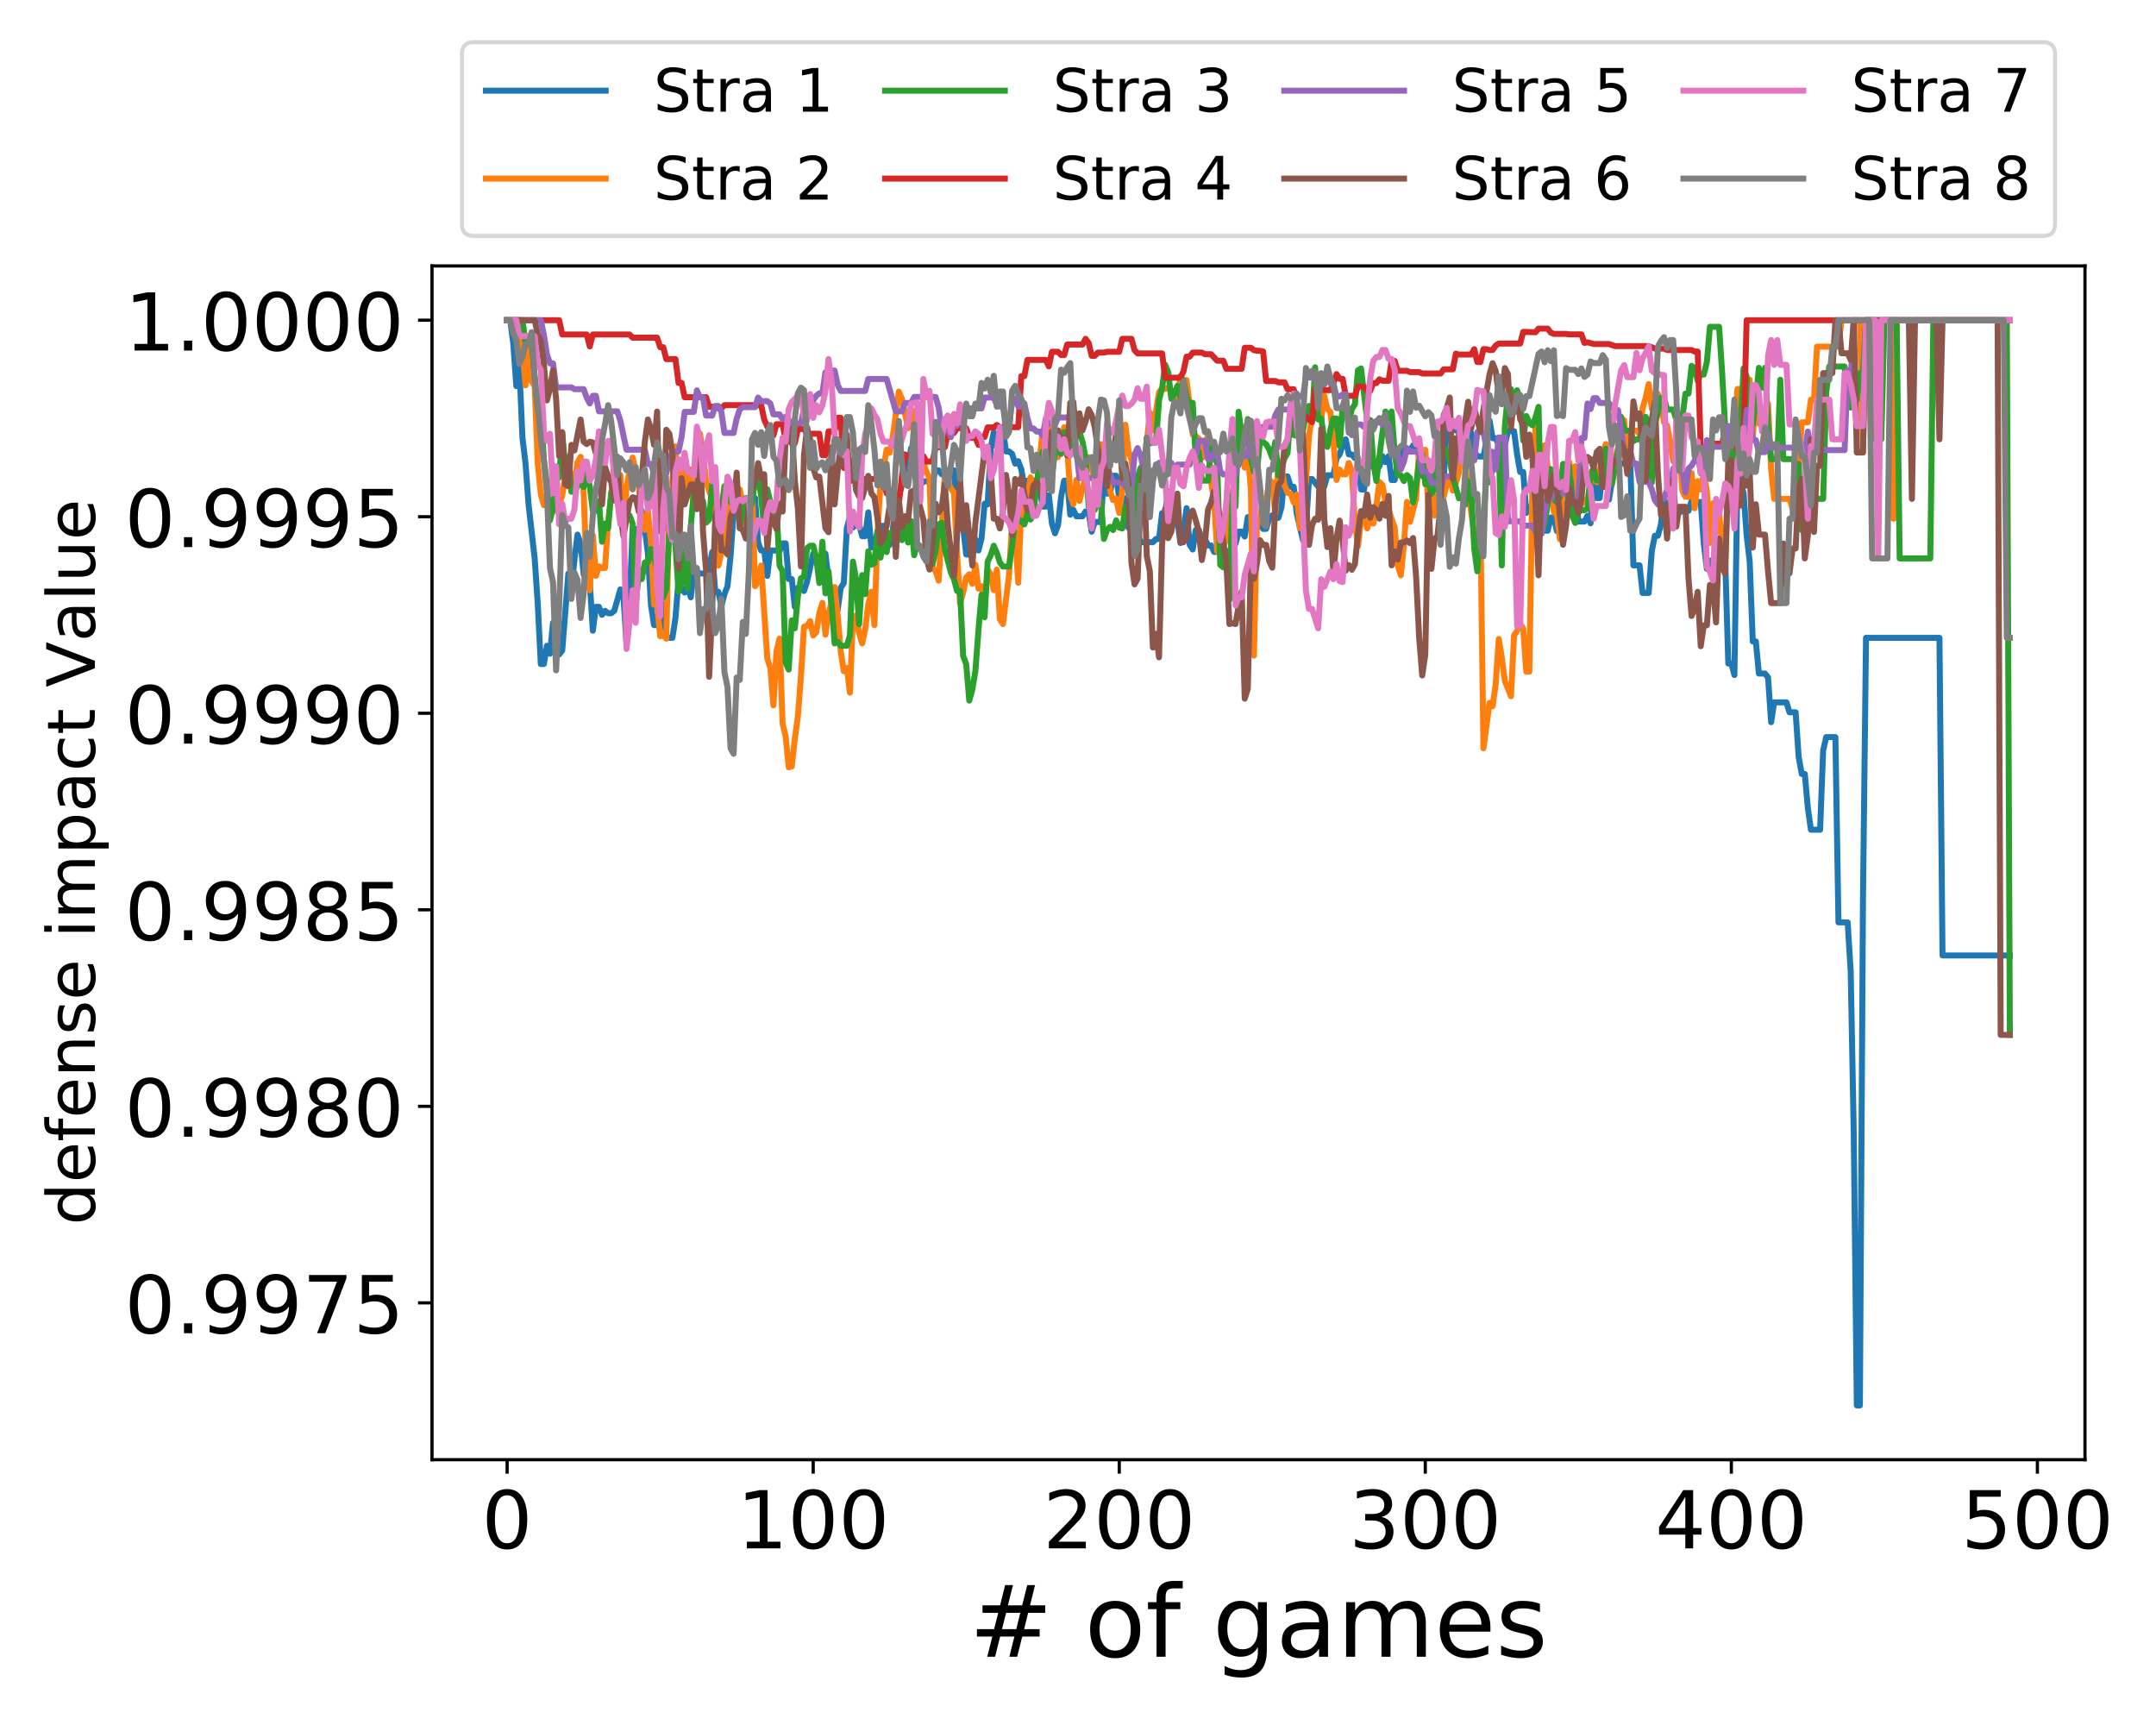 <?xml version="1.0" encoding="utf-8" standalone="no"?>
<!DOCTYPE svg PUBLIC "-//W3C//DTD SVG 1.1//EN"
  "http://www.w3.org/Graphics/SVG/1.1/DTD/svg11.dtd">
<!-- Created with matplotlib (https://matplotlib.org/) -->
<svg height="432pt" version="1.1" viewBox="0 0 540 432" width="540pt" xmlns="http://www.w3.org/2000/svg" xmlns:xlink="http://www.w3.org/1999/xlink">
 <defs>
  <style type="text/css">
*{stroke-linecap:butt;stroke-linejoin:round;}
  </style>
 </defs>
 <g id="figure_1">
  <g id="patch_1">
   <path d="M 0 432 
L 540 432 
L 540 0 
L 0 0 
z
" style="fill:#ffffff;"/>
  </g>
  <g id="axes_1">
   <g id="patch_2">
    <path d="M 108.2 365.56 
L 522.214 365.56 
L 522.214 66.6 
L 108.2 66.6 
z
" style="fill:#ffffff;"/>
   </g>
   <g id="matplotlib.axis_1">
    <g id="xtick_1">
     <g id="line2d_1">
      <defs>
       <path d="M 0 0 
L 0 3.5 
" id="m63bbdb74e4" style="stroke:#000000;stroke-width:0.8;"/>
      </defs>
      <g>
       <use style="stroke:#000000;stroke-width:0.8;" x="127.019" xlink:href="#m63bbdb74e4" y="365.56"/>
      </g>
     </g>
     <g id="text_1">
      <!-- 0 -->
      <defs>
       <path d="M 31.781 66.406 
Q 24.172 66.406 20.328 58.906 
Q 16.5 51.422 16.5 36.375 
Q 16.5 21.391 20.328 13.891 
Q 24.172 6.391 31.781 6.391 
Q 39.453 6.391 43.281 13.891 
Q 47.125 21.391 47.125 36.375 
Q 47.125 51.422 43.281 58.906 
Q 39.453 66.406 31.781 66.406 
z
M 31.781 74.219 
Q 44.047 74.219 50.516 64.516 
Q 56.984 54.828 56.984 36.375 
Q 56.984 17.969 50.516 8.266 
Q 44.047 -1.422 31.781 -1.422 
Q 19.531 -1.422 13.062 8.266 
Q 6.594 17.969 6.594 36.375 
Q 6.594 54.828 13.062 64.516 
Q 19.531 74.219 31.781 74.219 
z
" id="DejaVuSans-48"/>
      </defs>
      <g transform="translate(120.656 387.757)scale(0.2 -0.2)">
       <use xlink:href="#DejaVuSans-48"/>
      </g>
     </g>
    </g>
    <g id="xtick_2">
     <g id="line2d_2">
      <g>
       <use style="stroke:#000000;stroke-width:0.8;" x="203.674" xlink:href="#m63bbdb74e4" y="365.56"/>
      </g>
     </g>
     <g id="text_2">
      <!-- 100 -->
      <defs>
       <path d="M 12.406 8.297 
L 28.516 8.297 
L 28.516 63.922 
L 10.984 60.406 
L 10.984 69.391 
L 28.422 72.906 
L 38.281 72.906 
L 38.281 8.297 
L 54.391 8.297 
L 54.391 0 
L 12.406 0 
z
" id="DejaVuSans-49"/>
      </defs>
      <g transform="translate(184.586 387.757)scale(0.2 -0.2)">
       <use xlink:href="#DejaVuSans-49"/>
       <use x="63.623" xlink:href="#DejaVuSans-48"/>
       <use x="127.246" xlink:href="#DejaVuSans-48"/>
      </g>
     </g>
    </g>
    <g id="xtick_3">
     <g id="line2d_3">
      <g>
       <use style="stroke:#000000;stroke-width:0.8;" x="280.329" xlink:href="#m63bbdb74e4" y="365.56"/>
      </g>
     </g>
     <g id="text_3">
      <!-- 200 -->
      <defs>
       <path d="M 19.188 8.297 
L 53.609 8.297 
L 53.609 0 
L 7.328 0 
L 7.328 8.297 
Q 12.938 14.109 22.625 23.891 
Q 32.328 33.688 34.812 36.531 
Q 39.547 41.844 41.422 45.531 
Q 43.312 49.219 43.312 52.781 
Q 43.312 58.594 39.234 62.25 
Q 35.156 65.922 28.609 65.922 
Q 23.969 65.922 18.812 64.312 
Q 13.672 62.703 7.812 59.422 
L 7.812 69.391 
Q 13.766 71.781 18.938 73 
Q 24.125 74.219 28.422 74.219 
Q 39.75 74.219 46.484 68.547 
Q 53.219 62.891 53.219 53.422 
Q 53.219 48.922 51.531 44.891 
Q 49.859 40.875 45.406 35.406 
Q 44.188 33.984 37.641 27.219 
Q 31.109 20.453 19.188 8.297 
z
" id="DejaVuSans-50"/>
      </defs>
      <g transform="translate(261.241 387.757)scale(0.2 -0.2)">
       <use xlink:href="#DejaVuSans-50"/>
       <use x="63.623" xlink:href="#DejaVuSans-48"/>
       <use x="127.246" xlink:href="#DejaVuSans-48"/>
      </g>
     </g>
    </g>
    <g id="xtick_4">
     <g id="line2d_4">
      <g>
       <use style="stroke:#000000;stroke-width:0.8;" x="356.984" xlink:href="#m63bbdb74e4" y="365.56"/>
      </g>
     </g>
     <g id="text_4">
      <!-- 300 -->
      <defs>
       <path d="M 40.578 39.312 
Q 47.656 37.797 51.625 33 
Q 55.609 28.219 55.609 21.188 
Q 55.609 10.406 48.188 4.484 
Q 40.766 -1.422 27.094 -1.422 
Q 22.516 -1.422 17.656 -0.516 
Q 12.797 0.391 7.625 2.203 
L 7.625 11.719 
Q 11.719 9.328 16.594 8.109 
Q 21.484 6.891 26.812 6.891 
Q 36.078 6.891 40.938 10.547 
Q 45.797 14.203 45.797 21.188 
Q 45.797 27.641 41.281 31.266 
Q 36.766 34.906 28.719 34.906 
L 20.219 34.906 
L 20.219 43.016 
L 29.109 43.016 
Q 36.375 43.016 40.234 45.922 
Q 44.094 48.828 44.094 54.297 
Q 44.094 59.906 40.109 62.906 
Q 36.141 65.922 28.719 65.922 
Q 24.656 65.922 20.016 65.031 
Q 15.375 64.156 9.812 62.312 
L 9.812 71.094 
Q 15.438 72.656 20.344 73.438 
Q 25.25 74.219 29.594 74.219 
Q 40.828 74.219 47.359 69.109 
Q 53.906 64.016 53.906 55.328 
Q 53.906 49.266 50.438 45.094 
Q 46.969 40.922 40.578 39.312 
z
" id="DejaVuSans-51"/>
      </defs>
      <g transform="translate(337.897 387.757)scale(0.2 -0.2)">
       <use xlink:href="#DejaVuSans-51"/>
       <use x="63.623" xlink:href="#DejaVuSans-48"/>
       <use x="127.246" xlink:href="#DejaVuSans-48"/>
      </g>
     </g>
    </g>
    <g id="xtick_5">
     <g id="line2d_5">
      <g>
       <use style="stroke:#000000;stroke-width:0.8;" x="433.639" xlink:href="#m63bbdb74e4" y="365.56"/>
      </g>
     </g>
     <g id="text_5">
      <!-- 400 -->
      <defs>
       <path d="M 37.797 64.312 
L 12.891 25.391 
L 37.797 25.391 
z
M 35.203 72.906 
L 47.609 72.906 
L 47.609 25.391 
L 58.016 25.391 
L 58.016 17.188 
L 47.609 17.188 
L 47.609 0 
L 37.797 0 
L 37.797 17.188 
L 4.891 17.188 
L 4.891 26.703 
z
" id="DejaVuSans-52"/>
      </defs>
      <g transform="translate(414.552 387.757)scale(0.2 -0.2)">
       <use xlink:href="#DejaVuSans-52"/>
       <use x="63.623" xlink:href="#DejaVuSans-48"/>
       <use x="127.246" xlink:href="#DejaVuSans-48"/>
      </g>
     </g>
    </g>
    <g id="xtick_6">
     <g id="line2d_6">
      <g>
       <use style="stroke:#000000;stroke-width:0.8;" x="510.294" xlink:href="#m63bbdb74e4" y="365.56"/>
      </g>
     </g>
     <g id="text_6">
      <!-- 500 -->
      <defs>
       <path d="M 10.797 72.906 
L 49.516 72.906 
L 49.516 64.594 
L 19.828 64.594 
L 19.828 46.734 
Q 21.969 47.469 24.109 47.828 
Q 26.266 48.188 28.422 48.188 
Q 40.625 48.188 47.75 41.5 
Q 54.891 34.812 54.891 23.391 
Q 54.891 11.625 47.562 5.094 
Q 40.234 -1.422 26.906 -1.422 
Q 22.312 -1.422 17.547 -0.641 
Q 12.797 0.141 7.719 1.703 
L 7.719 11.625 
Q 12.109 9.234 16.797 8.062 
Q 21.484 6.891 26.703 6.891 
Q 35.156 6.891 40.078 11.328 
Q 45.016 15.766 45.016 23.391 
Q 45.016 31 40.078 35.438 
Q 35.156 39.891 26.703 39.891 
Q 22.75 39.891 18.812 39.016 
Q 14.891 38.141 10.797 36.281 
z
" id="DejaVuSans-53"/>
      </defs>
      <g transform="translate(491.207 387.757)scale(0.2 -0.2)">
       <use xlink:href="#DejaVuSans-53"/>
       <use x="63.623" xlink:href="#DejaVuSans-48"/>
       <use x="127.246" xlink:href="#DejaVuSans-48"/>
      </g>
     </g>
    </g>
    <g id="text_7">
     <!-- # of games -->
     <defs>
      <path d="M 51.125 44 
L 36.922 44 
L 32.812 27.688 
L 47.125 27.688 
z
M 43.797 71.781 
L 38.719 51.516 
L 52.984 51.516 
L 58.109 71.781 
L 65.922 71.781 
L 60.891 51.516 
L 76.125 51.516 
L 76.125 44 
L 58.984 44 
L 54.984 27.688 
L 70.516 27.688 
L 70.516 20.219 
L 53.078 20.219 
L 48 0 
L 40.188 0 
L 45.219 20.219 
L 30.906 20.219 
L 25.875 0 
L 18.016 0 
L 23.094 20.219 
L 7.719 20.219 
L 7.719 27.688 
L 24.906 27.688 
L 29 44 
L 13.281 44 
L 13.281 51.516 
L 30.906 51.516 
L 35.891 71.781 
z
" id="DejaVuSans-35"/>
      <path id="DejaVuSans-32"/>
      <path d="M 30.609 48.391 
Q 23.391 48.391 19.188 42.75 
Q 14.984 37.109 14.984 27.297 
Q 14.984 17.484 19.156 11.844 
Q 23.344 6.203 30.609 6.203 
Q 37.797 6.203 41.984 11.859 
Q 46.188 17.531 46.188 27.297 
Q 46.188 37.016 41.984 42.703 
Q 37.797 48.391 30.609 48.391 
z
M 30.609 56 
Q 42.328 56 49.016 48.375 
Q 55.719 40.766 55.719 27.297 
Q 55.719 13.875 49.016 6.219 
Q 42.328 -1.422 30.609 -1.422 
Q 18.844 -1.422 12.172 6.219 
Q 5.516 13.875 5.516 27.297 
Q 5.516 40.766 12.172 48.375 
Q 18.844 56 30.609 56 
z
" id="DejaVuSans-111"/>
      <path d="M 37.109 75.984 
L 37.109 68.5 
L 28.516 68.5 
Q 23.688 68.5 21.797 66.547 
Q 19.922 64.594 19.922 59.516 
L 19.922 54.688 
L 34.719 54.688 
L 34.719 47.703 
L 19.922 47.703 
L 19.922 0 
L 10.891 0 
L 10.891 47.703 
L 2.297 47.703 
L 2.297 54.688 
L 10.891 54.688 
L 10.891 58.5 
Q 10.891 67.625 15.141 71.797 
Q 19.391 75.984 28.609 75.984 
z
" id="DejaVuSans-102"/>
      <path d="M 45.406 27.984 
Q 45.406 37.75 41.375 43.109 
Q 37.359 48.484 30.078 48.484 
Q 22.859 48.484 18.828 43.109 
Q 14.797 37.75 14.797 27.984 
Q 14.797 18.266 18.828 12.891 
Q 22.859 7.516 30.078 7.516 
Q 37.359 7.516 41.375 12.891 
Q 45.406 18.266 45.406 27.984 
z
M 54.391 6.781 
Q 54.391 -7.172 48.188 -13.984 
Q 42 -20.797 29.203 -20.797 
Q 24.469 -20.797 20.266 -20.094 
Q 16.062 -19.391 12.109 -17.922 
L 12.109 -9.188 
Q 16.062 -11.328 19.922 -12.344 
Q 23.781 -13.375 27.781 -13.375 
Q 36.625 -13.375 41.016 -8.766 
Q 45.406 -4.156 45.406 5.172 
L 45.406 9.625 
Q 42.625 4.781 38.281 2.391 
Q 33.938 0 27.875 0 
Q 17.828 0 11.672 7.656 
Q 5.516 15.328 5.516 27.984 
Q 5.516 40.672 11.672 48.328 
Q 17.828 56 27.875 56 
Q 33.938 56 38.281 53.609 
Q 42.625 51.219 45.406 46.391 
L 45.406 54.688 
L 54.391 54.688 
z
" id="DejaVuSans-103"/>
      <path d="M 34.281 27.484 
Q 23.391 27.484 19.188 25 
Q 14.984 22.516 14.984 16.5 
Q 14.984 11.719 18.141 8.906 
Q 21.297 6.109 26.703 6.109 
Q 34.188 6.109 38.703 11.406 
Q 43.219 16.703 43.219 25.484 
L 43.219 27.484 
z
M 52.203 31.203 
L 52.203 0 
L 43.219 0 
L 43.219 8.297 
Q 40.141 3.328 35.547 0.953 
Q 30.953 -1.422 24.312 -1.422 
Q 15.922 -1.422 10.953 3.297 
Q 6 8.016 6 15.922 
Q 6 25.141 12.172 29.828 
Q 18.359 34.516 30.609 34.516 
L 43.219 34.516 
L 43.219 35.406 
Q 43.219 41.609 39.141 45 
Q 35.062 48.391 27.688 48.391 
Q 23 48.391 18.547 47.266 
Q 14.109 46.141 10.016 43.891 
L 10.016 52.203 
Q 14.938 54.109 19.578 55.047 
Q 24.219 56 28.609 56 
Q 40.484 56 46.344 49.844 
Q 52.203 43.703 52.203 31.203 
z
" id="DejaVuSans-97"/>
      <path d="M 52 44.188 
Q 55.375 50.25 60.062 53.125 
Q 64.75 56 71.094 56 
Q 79.641 56 84.281 50.016 
Q 88.922 44.047 88.922 33.016 
L 88.922 0 
L 79.891 0 
L 79.891 32.719 
Q 79.891 40.578 77.094 44.375 
Q 74.312 48.188 68.609 48.188 
Q 61.625 48.188 57.562 43.547 
Q 53.516 38.922 53.516 30.906 
L 53.516 0 
L 44.484 0 
L 44.484 32.719 
Q 44.484 40.625 41.703 44.406 
Q 38.922 48.188 33.109 48.188 
Q 26.219 48.188 22.156 43.531 
Q 18.109 38.875 18.109 30.906 
L 18.109 0 
L 9.078 0 
L 9.078 54.688 
L 18.109 54.688 
L 18.109 46.188 
Q 21.188 51.219 25.484 53.609 
Q 29.781 56 35.688 56 
Q 41.656 56 45.828 52.969 
Q 50 49.953 52 44.188 
z
" id="DejaVuSans-109"/>
      <path d="M 56.203 29.594 
L 56.203 25.203 
L 14.891 25.203 
Q 15.484 15.922 20.484 11.062 
Q 25.484 6.203 34.422 6.203 
Q 39.594 6.203 44.453 7.469 
Q 49.312 8.734 54.109 11.281 
L 54.109 2.781 
Q 49.266 0.734 44.188 -0.344 
Q 39.109 -1.422 33.891 -1.422 
Q 20.797 -1.422 13.156 6.188 
Q 5.516 13.812 5.516 26.812 
Q 5.516 40.234 12.766 48.109 
Q 20.016 56 32.328 56 
Q 43.359 56 49.781 48.891 
Q 56.203 41.797 56.203 29.594 
z
M 47.219 32.234 
Q 47.125 39.594 43.094 43.984 
Q 39.062 48.391 32.422 48.391 
Q 24.906 48.391 20.391 44.141 
Q 15.875 39.891 15.188 32.172 
z
" id="DejaVuSans-101"/>
      <path d="M 44.281 53.078 
L 44.281 44.578 
Q 40.484 46.531 36.375 47.5 
Q 32.281 48.484 27.875 48.484 
Q 21.188 48.484 17.844 46.438 
Q 14.5 44.391 14.5 40.281 
Q 14.5 37.156 16.891 35.375 
Q 19.281 33.594 26.516 31.984 
L 29.594 31.297 
Q 39.156 29.25 43.188 25.516 
Q 47.219 21.781 47.219 15.094 
Q 47.219 7.469 41.188 3.016 
Q 35.156 -1.422 24.609 -1.422 
Q 20.219 -1.422 15.453 -0.562 
Q 10.688 0.297 5.422 2 
L 5.422 11.281 
Q 10.406 8.688 15.234 7.391 
Q 20.062 6.109 24.812 6.109 
Q 31.156 6.109 34.562 8.281 
Q 37.984 10.453 37.984 14.406 
Q 37.984 18.062 35.516 20.016 
Q 33.062 21.969 24.703 23.781 
L 21.578 24.516 
Q 13.234 26.266 9.516 29.906 
Q 5.812 33.547 5.812 39.891 
Q 5.812 47.609 11.281 51.797 
Q 16.75 56 26.812 56 
Q 31.781 56 36.172 55.266 
Q 40.578 54.547 44.281 53.078 
z
" id="DejaVuSans-115"/>
     </defs>
     <g transform="translate(242.764 414.912)scale(0.25 -0.25)">
      <use xlink:href="#DejaVuSans-35"/>
      <use x="83.789" xlink:href="#DejaVuSans-32"/>
      <use x="115.576" xlink:href="#DejaVuSans-111"/>
      <use x="176.758" xlink:href="#DejaVuSans-102"/>
      <use x="211.963" xlink:href="#DejaVuSans-32"/>
      <use x="243.75" xlink:href="#DejaVuSans-103"/>
      <use x="307.227" xlink:href="#DejaVuSans-97"/>
      <use x="368.506" xlink:href="#DejaVuSans-109"/>
      <use x="465.918" xlink:href="#DejaVuSans-101"/>
      <use x="527.441" xlink:href="#DejaVuSans-115"/>
     </g>
    </g>
   </g>
   <g id="matplotlib.axis_2">
    <g id="ytick_1">
     <g id="line2d_7">
      <defs>
       <path d="M 0 0 
L -3.5 0 
" id="m62651c722a" style="stroke:#000000;stroke-width:0.8;"/>
      </defs>
      <g>
       <use style="stroke:#000000;stroke-width:0.8;" x="108.2" xlink:href="#m62651c722a" y="326.284"/>
      </g>
     </g>
     <g id="text_8">
      <!-- 0.9975 -->
      <defs>
       <path d="M 10.688 12.406 
L 21 12.406 
L 21 0 
L 10.688 0 
z
" id="DejaVuSans-46"/>
       <path d="M 10.984 1.516 
L 10.984 10.5 
Q 14.703 8.734 18.5 7.812 
Q 22.312 6.891 25.984 6.891 
Q 35.75 6.891 40.891 13.453 
Q 46.047 20.016 46.781 33.406 
Q 43.953 29.203 39.594 26.953 
Q 35.25 24.703 29.984 24.703 
Q 19.047 24.703 12.672 31.312 
Q 6.297 37.938 6.297 49.422 
Q 6.297 60.641 12.938 67.422 
Q 19.578 74.219 30.609 74.219 
Q 43.266 74.219 49.922 64.516 
Q 56.594 54.828 56.594 36.375 
Q 56.594 19.141 48.406 8.859 
Q 40.234 -1.422 26.422 -1.422 
Q 22.703 -1.422 18.891 -0.688 
Q 15.094 0.047 10.984 1.516 
z
M 30.609 32.422 
Q 37.25 32.422 41.125 36.953 
Q 45.016 41.5 45.016 49.422 
Q 45.016 57.281 41.125 61.844 
Q 37.25 66.406 30.609 66.406 
Q 23.969 66.406 20.094 61.844 
Q 16.219 57.281 16.219 49.422 
Q 16.219 41.5 20.094 36.953 
Q 23.969 32.422 30.609 32.422 
z
" id="DejaVuSans-57"/>
       <path d="M 8.203 72.906 
L 55.078 72.906 
L 55.078 68.703 
L 28.609 0 
L 18.312 0 
L 43.219 64.594 
L 8.203 64.594 
z
" id="DejaVuSans-55"/>
      </defs>
      <g transform="translate(31.219 333.883)scale(0.2 -0.2)">
       <use xlink:href="#DejaVuSans-48"/>
       <use x="63.623" xlink:href="#DejaVuSans-46"/>
       <use x="95.41" xlink:href="#DejaVuSans-57"/>
       <use x="159.033" xlink:href="#DejaVuSans-57"/>
       <use x="222.656" xlink:href="#DejaVuSans-55"/>
       <use x="286.279" xlink:href="#DejaVuSans-53"/>
      </g>
     </g>
    </g>
    <g id="ytick_2">
     <g id="line2d_8">
      <g>
       <use style="stroke:#000000;stroke-width:0.8;" x="108.2" xlink:href="#m62651c722a" y="277.065"/>
      </g>
     </g>
     <g id="text_9">
      <!-- 0.9980 -->
      <defs>
       <path d="M 31.781 34.625 
Q 24.75 34.625 20.719 30.859 
Q 16.703 27.094 16.703 20.516 
Q 16.703 13.922 20.719 10.156 
Q 24.75 6.391 31.781 6.391 
Q 38.812 6.391 42.859 10.172 
Q 46.922 13.969 46.922 20.516 
Q 46.922 27.094 42.891 30.859 
Q 38.875 34.625 31.781 34.625 
z
M 21.922 38.812 
Q 15.578 40.375 12.031 44.719 
Q 8.5 49.078 8.5 55.328 
Q 8.5 64.062 14.719 69.141 
Q 20.953 74.219 31.781 74.219 
Q 42.672 74.219 48.875 69.141 
Q 55.078 64.062 55.078 55.328 
Q 55.078 49.078 51.531 44.719 
Q 48 40.375 41.703 38.812 
Q 48.828 37.156 52.797 32.312 
Q 56.781 27.484 56.781 20.516 
Q 56.781 9.906 50.312 4.234 
Q 43.844 -1.422 31.781 -1.422 
Q 19.734 -1.422 13.25 4.234 
Q 6.781 9.906 6.781 20.516 
Q 6.781 27.484 10.781 32.312 
Q 14.797 37.156 21.922 38.812 
z
M 18.312 54.391 
Q 18.312 48.734 21.844 45.562 
Q 25.391 42.391 31.781 42.391 
Q 38.141 42.391 41.719 45.562 
Q 45.312 48.734 45.312 54.391 
Q 45.312 60.062 41.719 63.234 
Q 38.141 66.406 31.781 66.406 
Q 25.391 66.406 21.844 63.234 
Q 18.312 60.062 18.312 54.391 
z
" id="DejaVuSans-56"/>
      </defs>
      <g transform="translate(31.219 284.664)scale(0.2 -0.2)">
       <use xlink:href="#DejaVuSans-48"/>
       <use x="63.623" xlink:href="#DejaVuSans-46"/>
       <use x="95.41" xlink:href="#DejaVuSans-57"/>
       <use x="159.033" xlink:href="#DejaVuSans-57"/>
       <use x="222.656" xlink:href="#DejaVuSans-56"/>
       <use x="286.279" xlink:href="#DejaVuSans-48"/>
      </g>
     </g>
    </g>
    <g id="ytick_3">
     <g id="line2d_9">
      <g>
       <use style="stroke:#000000;stroke-width:0.8;" x="108.2" xlink:href="#m62651c722a" y="227.846"/>
      </g>
     </g>
     <g id="text_10">
      <!-- 0.9985 -->
      <g transform="translate(31.219 235.445)scale(0.2 -0.2)">
       <use xlink:href="#DejaVuSans-48"/>
       <use x="63.623" xlink:href="#DejaVuSans-46"/>
       <use x="95.41" xlink:href="#DejaVuSans-57"/>
       <use x="159.033" xlink:href="#DejaVuSans-57"/>
       <use x="222.656" xlink:href="#DejaVuSans-56"/>
       <use x="286.279" xlink:href="#DejaVuSans-53"/>
      </g>
     </g>
    </g>
    <g id="ytick_4">
     <g id="line2d_10">
      <g>
       <use style="stroke:#000000;stroke-width:0.8;" x="108.2" xlink:href="#m62651c722a" y="178.627"/>
      </g>
     </g>
     <g id="text_11">
      <!-- 0.9990 -->
      <g transform="translate(31.219 186.226)scale(0.2 -0.2)">
       <use xlink:href="#DejaVuSans-48"/>
       <use x="63.623" xlink:href="#DejaVuSans-46"/>
       <use x="95.41" xlink:href="#DejaVuSans-57"/>
       <use x="159.033" xlink:href="#DejaVuSans-57"/>
       <use x="222.656" xlink:href="#DejaVuSans-57"/>
       <use x="286.279" xlink:href="#DejaVuSans-48"/>
      </g>
     </g>
    </g>
    <g id="ytick_5">
     <g id="line2d_11">
      <g>
       <use style="stroke:#000000;stroke-width:0.8;" x="108.2" xlink:href="#m62651c722a" y="129.408"/>
      </g>
     </g>
     <g id="text_12">
      <!-- 0.9995 -->
      <g transform="translate(31.219 137.007)scale(0.2 -0.2)">
       <use xlink:href="#DejaVuSans-48"/>
       <use x="63.623" xlink:href="#DejaVuSans-46"/>
       <use x="95.41" xlink:href="#DejaVuSans-57"/>
       <use x="159.033" xlink:href="#DejaVuSans-57"/>
       <use x="222.656" xlink:href="#DejaVuSans-57"/>
       <use x="286.279" xlink:href="#DejaVuSans-53"/>
      </g>
     </g>
    </g>
    <g id="ytick_6">
     <g id="line2d_12">
      <g>
       <use style="stroke:#000000;stroke-width:0.8;" x="108.2" xlink:href="#m62651c722a" y="80.189"/>
      </g>
     </g>
     <g id="text_13">
      <!-- 1.0000 -->
      <g transform="translate(31.219 87.788)scale(0.2 -0.2)">
       <use xlink:href="#DejaVuSans-49"/>
       <use x="63.623" xlink:href="#DejaVuSans-46"/>
       <use x="95.41" xlink:href="#DejaVuSans-48"/>
       <use x="159.033" xlink:href="#DejaVuSans-48"/>
       <use x="222.656" xlink:href="#DejaVuSans-48"/>
       <use x="286.279" xlink:href="#DejaVuSans-48"/>
      </g>
     </g>
    </g>
    <g id="text_14">
     <!-- defense impact Value -->
     <defs>
      <path d="M 45.406 46.391 
L 45.406 75.984 
L 54.391 75.984 
L 54.391 0 
L 45.406 0 
L 45.406 8.203 
Q 42.578 3.328 38.25 0.953 
Q 33.938 -1.422 27.875 -1.422 
Q 17.969 -1.422 11.734 6.484 
Q 5.516 14.406 5.516 27.297 
Q 5.516 40.188 11.734 48.094 
Q 17.969 56 27.875 56 
Q 33.938 56 38.25 53.625 
Q 42.578 51.266 45.406 46.391 
z
M 14.797 27.297 
Q 14.797 17.391 18.875 11.75 
Q 22.953 6.109 30.078 6.109 
Q 37.203 6.109 41.297 11.75 
Q 45.406 17.391 45.406 27.297 
Q 45.406 37.203 41.297 42.844 
Q 37.203 48.484 30.078 48.484 
Q 22.953 48.484 18.875 42.844 
Q 14.797 37.203 14.797 27.297 
z
" id="DejaVuSans-100"/>
      <path d="M 54.891 33.016 
L 54.891 0 
L 45.906 0 
L 45.906 32.719 
Q 45.906 40.484 42.875 44.328 
Q 39.844 48.188 33.797 48.188 
Q 26.516 48.188 22.312 43.547 
Q 18.109 38.922 18.109 30.906 
L 18.109 0 
L 9.078 0 
L 9.078 54.688 
L 18.109 54.688 
L 18.109 46.188 
Q 21.344 51.125 25.703 53.562 
Q 30.078 56 35.797 56 
Q 45.219 56 50.047 50.172 
Q 54.891 44.344 54.891 33.016 
z
" id="DejaVuSans-110"/>
      <path d="M 9.422 54.688 
L 18.406 54.688 
L 18.406 0 
L 9.422 0 
z
M 9.422 75.984 
L 18.406 75.984 
L 18.406 64.594 
L 9.422 64.594 
z
" id="DejaVuSans-105"/>
      <path d="M 18.109 8.203 
L 18.109 -20.797 
L 9.078 -20.797 
L 9.078 54.688 
L 18.109 54.688 
L 18.109 46.391 
Q 20.953 51.266 25.266 53.625 
Q 29.594 56 35.594 56 
Q 45.562 56 51.781 48.094 
Q 58.016 40.188 58.016 27.297 
Q 58.016 14.406 51.781 6.484 
Q 45.562 -1.422 35.594 -1.422 
Q 29.594 -1.422 25.266 0.953 
Q 20.953 3.328 18.109 8.203 
z
M 48.688 27.297 
Q 48.688 37.203 44.609 42.844 
Q 40.531 48.484 33.406 48.484 
Q 26.266 48.484 22.188 42.844 
Q 18.109 37.203 18.109 27.297 
Q 18.109 17.391 22.188 11.75 
Q 26.266 6.109 33.406 6.109 
Q 40.531 6.109 44.609 11.75 
Q 48.688 17.391 48.688 27.297 
z
" id="DejaVuSans-112"/>
      <path d="M 48.781 52.594 
L 48.781 44.188 
Q 44.969 46.297 41.141 47.344 
Q 37.312 48.391 33.406 48.391 
Q 24.656 48.391 19.812 42.844 
Q 14.984 37.312 14.984 27.297 
Q 14.984 17.281 19.812 11.734 
Q 24.656 6.203 33.406 6.203 
Q 37.312 6.203 41.141 7.25 
Q 44.969 8.297 48.781 10.406 
L 48.781 2.094 
Q 45.016 0.344 40.984 -0.531 
Q 36.969 -1.422 32.422 -1.422 
Q 20.062 -1.422 12.781 6.344 
Q 5.516 14.109 5.516 27.297 
Q 5.516 40.672 12.859 48.328 
Q 20.219 56 33.016 56 
Q 37.156 56 41.109 55.141 
Q 45.062 54.297 48.781 52.594 
z
" id="DejaVuSans-99"/>
      <path d="M 18.312 70.219 
L 18.312 54.688 
L 36.812 54.688 
L 36.812 47.703 
L 18.312 47.703 
L 18.312 18.016 
Q 18.312 11.328 20.141 9.422 
Q 21.969 7.516 27.594 7.516 
L 36.812 7.516 
L 36.812 0 
L 27.594 0 
Q 17.188 0 13.234 3.875 
Q 9.281 7.766 9.281 18.016 
L 9.281 47.703 
L 2.688 47.703 
L 2.688 54.688 
L 9.281 54.688 
L 9.281 70.219 
z
" id="DejaVuSans-116"/>
      <path d="M 28.609 0 
L 0.781 72.906 
L 11.078 72.906 
L 34.188 11.531 
L 57.328 72.906 
L 67.578 72.906 
L 39.797 0 
z
" id="DejaVuSans-86"/>
      <path d="M 9.422 75.984 
L 18.406 75.984 
L 18.406 0 
L 9.422 0 
z
" id="DejaVuSans-108"/>
      <path d="M 8.5 21.578 
L 8.5 54.688 
L 17.484 54.688 
L 17.484 21.922 
Q 17.484 14.156 20.5 10.266 
Q 23.531 6.391 29.594 6.391 
Q 36.859 6.391 41.078 11.031 
Q 45.312 15.672 45.312 23.688 
L 45.312 54.688 
L 54.297 54.688 
L 54.297 0 
L 45.312 0 
L 45.312 8.406 
Q 42.047 3.422 37.719 1 
Q 33.406 -1.422 27.688 -1.422 
Q 18.266 -1.422 13.375 4.438 
Q 8.5 10.297 8.5 21.578 
z
M 31.109 56 
z
" id="DejaVuSans-117"/>
     </defs>
     <g transform="translate(23.753 306.807)rotate(-90)scale(0.167 -0.167)">
      <use xlink:href="#DejaVuSans-100"/>
      <use x="63.477" xlink:href="#DejaVuSans-101"/>
      <use x="125" xlink:href="#DejaVuSans-102"/>
      <use x="160.205" xlink:href="#DejaVuSans-101"/>
      <use x="221.729" xlink:href="#DejaVuSans-110"/>
      <use x="285.107" xlink:href="#DejaVuSans-115"/>
      <use x="337.207" xlink:href="#DejaVuSans-101"/>
      <use x="398.73" xlink:href="#DejaVuSans-32"/>
      <use x="430.518" xlink:href="#DejaVuSans-105"/>
      <use x="458.301" xlink:href="#DejaVuSans-109"/>
      <use x="555.713" xlink:href="#DejaVuSans-112"/>
      <use x="619.189" xlink:href="#DejaVuSans-97"/>
      <use x="680.469" xlink:href="#DejaVuSans-99"/>
      <use x="735.449" xlink:href="#DejaVuSans-116"/>
      <use x="774.658" xlink:href="#DejaVuSans-32"/>
      <use x="806.445" xlink:href="#DejaVuSans-86"/>
      <use x="874.744" xlink:href="#DejaVuSans-97"/>
      <use x="936.023" xlink:href="#DejaVuSans-108"/>
      <use x="963.807" xlink:href="#DejaVuSans-117"/>
      <use x="1027.186" xlink:href="#DejaVuSans-101"/>
     </g>
    </g>
   </g>
   <g id="line2d_13">
    <path clip-path="url(#p8c24f718bd)" d="M 127.019 80.189 
L 127.785 80.189 
L 128.552 85.956 
L 129.318 96.695 
L 130.085 91.922 
L 130.852 109.621 
L 131.618 115.985 
L 132.385 126.326 
L 133.918 139.849 
L 134.684 151.184 
L 135.451 166.298 
L 136.217 166.298 
L 136.984 161.724 
L 137.751 163.712 
L 138.517 155.957 
L 140.05 163.911 
L 140.817 162.917 
L 142.35 143.627 
L 143.116 147.604 
L 143.883 140.047 
L 144.649 133.883 
L 145.416 136.07 
L 146.183 143.826 
L 146.949 145.814 
L 147.716 145.814 
L 148.482 157.945 
L 149.249 151.979 
L 150.015 151.979 
L 150.782 153.968 
L 151.548 152.974 
L 152.315 153.57 
L 153.082 153.57 
L 153.848 152.974 
L 155.381 147.604 
L 156.148 149.195 
L 156.914 161.326 
L 157.681 150.786 
L 158.447 132.491 
L 159.214 132.491 
L 159.98 134.479 
L 160.747 127.917 
L 161.514 132.491 
L 162.28 138.655 
L 163.047 151.582 
L 163.813 156.553 
L 165.346 156.553 
L 166.113 151.184 
L 166.879 159.735 
L 168.413 159.735 
L 169.179 154.763 
L 169.946 145.218 
L 170.712 147.207 
L 171.479 148.4 
L 172.245 146.809 
L 173.012 149.593 
L 173.778 143.03 
L 174.545 143.03 
L 175.312 143.627 
L 176.845 143.627 
L 177.611 142.633 
L 178.378 138.258 
L 179.144 148.201 
L 179.911 148.201 
L 180.677 151.78 
L 181.444 148.797 
L 182.21 146.809 
L 182.977 139.252 
L 183.744 128.314 
L 184.51 123.74 
L 185.277 124.934 
L 188.343 124.934 
L 189.109 124.735 
L 189.876 135.871 
L 190.643 137.86 
L 191.409 137.86 
L 192.176 144.224 
L 192.942 137.86 
L 194.475 137.86 
L 195.242 138.059 
L 196.008 136.07 
L 196.775 136.07 
L 197.541 145.019 
L 198.308 145.019 
L 199.075 151.979 
L 199.841 147.207 
L 200.608 147.207 
L 201.374 148.002 
L 202.141 145.616 
L 203.674 138.655 
L 204.44 139.849 
L 205.207 139.849 
L 206.74 138.655 
L 208.273 151.383 
L 209.04 151.383 
L 209.806 152.775 
L 210.573 147.207 
L 211.339 146.013 
L 212.106 132.292 
L 212.872 129.309 
L 213.639 132.093 
L 214.406 131.297 
L 215.172 131.297 
L 215.939 134.28 
L 216.705 134.28 
L 217.472 128.314 
L 218.238 137.064 
L 219.005 137.064 
L 219.771 133.087 
L 220.538 131.695 
L 221.305 131.695 
L 222.071 136.468 
L 222.838 136.468 
L 223.604 133.087 
L 224.371 124.138 
L 225.137 124.138 
L 225.904 121.553 
L 226.67 116.78 
L 227.437 116.78 
L 228.204 112.206 
L 228.97 116.979 
L 229.737 122.945 
L 230.503 121.553 
L 231.27 120.559 
L 233.569 120.559 
L 234.336 117.775 
L 235.102 117.775 
L 235.869 118.769 
L 236.636 117.775 
L 238.935 117.775 
L 239.702 129.11 
L 240.468 129.11 
L 241.235 132.093 
L 242.001 138.854 
L 242.768 138.854 
L 243.535 137.86 
L 244.301 135.076 
L 245.068 137.86 
L 245.834 134.877 
L 246.601 126.127 
L 247.367 126.326 
L 248.134 112.206 
L 248.9 108.229 
L 249.667 112.007 
L 250.433 112.657 
L 251.2 107.584 
L 251.967 113.063 
L 252.733 113.063 
L 253.5 113.671 
L 254.266 116.106 
L 255.033 115.498 
L 255.799 117.527 
L 256.566 121.991 
L 257.332 120.368 
L 258.866 120.368 
L 259.632 122.6 
L 260.399 122.6 
L 261.165 126.861 
L 261.932 126.861 
L 262.698 124.021 
L 263.465 131.123 
L 264.231 133.558 
L 264.998 131.529 
L 265.764 124.426 
L 266.531 120.368 
L 267.298 120.368 
L 268.064 128.891 
L 268.831 127.673 
L 269.597 129.297 
L 271.13 129.297 
L 271.897 128.079 
L 272.663 128.282 
L 273.43 133.152 
L 274.197 130.717 
L 275.73 130.717 
L 276.496 118.745 
L 277.263 123.615 
L 278.029 123.615 
L 278.796 119.15 
L 279.562 119.15 
L 280.329 124.832 
L 281.862 124.832 
L 282.629 132.137 
L 284.162 132.137 
L 284.928 133.761 
L 285.695 135.79 
L 288.761 135.79 
L 289.528 134.978 
L 290.294 134.978 
L 291.061 128.485 
L 291.827 128.485 
L 292.594 123.006 
L 293.36 125.441 
L 294.127 125.441 
L 294.893 130.311 
L 295.66 135.993 
L 296.427 132.949 
L 297.193 127.267 
L 297.96 136.399 
L 298.726 137.616 
L 299.493 132.746 
L 300.259 132.746 
L 301.026 134.978 
L 301.792 134.978 
L 302.559 136.602 
L 303.325 136.602 
L 304.092 138.225 
L 307.925 138.225 
L 308.691 136.196 
L 309.458 136.196 
L 310.224 133.152 
L 310.991 133.152 
L 311.758 134.37 
L 312.524 129.499 
L 313.291 130.717 
L 314.057 130.717 
L 314.824 131.355 
L 315.59 131.355 
L 316.357 132.444 
L 317.123 132.444 
L 317.89 129.905 
L 318.656 129.059 
L 319.423 129.694 
L 320.19 129.689 
L 320.956 127.095 
L 321.723 119.314 
L 322.489 119.314 
L 323.256 121.907 
L 324.022 121.907 
L 324.789 128.608 
L 326.322 135.208 
L 327.089 132.391 
L 327.855 119.962 
L 328.622 119.962 
L 330.155 121.856 
L 331.688 121.856 
L 332.454 119.015 
L 333.988 119.015 
L 334.754 114.754 
L 335.521 113.807 
L 336.287 111.439 
L 337.054 110.019 
L 337.82 113.807 
L 338.587 113.807 
L 339.353 114.754 
L 340.12 114.754 
L 340.886 122.566 
L 341.653 122.63 
L 342.42 116.809 
L 345.486 116.809 
L 346.252 114.245 
L 347.019 115.736 
L 347.785 114.245 
L 348.552 120.211 
L 349.319 120.211 
L 350.085 116.233 
L 350.852 116.233 
L 351.618 112.256 
L 352.385 112.256 
L 353.151 113.078 
L 353.918 111.549 
L 354.684 111.549 
L 355.451 114.608 
L 356.217 119.177 
L 359.284 119.177 
L 360.05 120.485 
L 361.583 120.485 
L 362.35 106.356 
L 363.116 106.356 
L 363.883 107.664 
L 364.65 107.664 
L 365.416 108.406 
L 368.482 108.406 
L 369.249 112.975 
L 370.015 114.319 
L 371.548 114.319 
L 372.315 110.556 
L 373.082 105.323 
L 373.848 109.743 
L 374.615 109.743 
L 375.381 111.481 
L 376.914 111.481 
L 377.681 107.972 
L 379.214 107.972 
L 379.981 113.821 
L 380.747 118.207 
L 381.514 118.207 
L 382.28 128.443 
L 383.047 126.981 
L 383.813 128.735 
L 384.58 132.918 
L 387.646 132.918 
L 388.413 129.595 
L 389.179 129.562 
L 389.946 132.991 
L 390.712 126.134 
L 392.245 126.134 
L 393.012 125.644 
L 393.778 125.644 
L 394.545 119.962 
L 395.312 130.616 
L 396.845 130.616 
L 397.611 129.169 
L 398.378 131.053 
L 399.144 119.167 
L 399.911 124.735 
L 400.677 124.735 
L 401.444 116.78 
L 402.211 116.78 
L 402.977 125.133 
L 404.51 116.071 
L 408.343 116.071 
L 409.109 141.578 
L 410.643 141.578 
L 411.409 148.495 
L 412.942 148.495 
L 413.709 138.041 
L 414.475 134.167 
L 415.242 134.167 
L 416.008 131.326 
L 416.775 124.697 
L 417.542 128.414 
L 420.608 128.414 
L 421.374 127.917 
L 422.907 127.917 
L 423.674 125.431 
L 424.44 125.719 
L 425.974 125.719 
L 426.74 136.185 
L 427.507 142.465 
L 428.273 140.401 
L 432.106 140.401 
L 432.873 166.169 
L 433.639 166.169 
L 434.406 169.057 
L 435.172 119.299 
L 435.939 120.625 
L 436.705 123.513 
L 437.472 134.048 
L 438.238 140.677 
L 439.005 160.639 
L 439.771 160.639 
L 440.538 168.684 
L 442.071 168.684 
L 442.838 169.678 
L 443.604 180.864 
L 444.371 175.893 
L 447.437 175.893 
L 448.204 178.379 
L 449.737 178.379 
L 450.503 189.565 
L 451.27 193.826 
L 452.036 193.826 
L 452.803 202.349 
L 453.569 207.794 
L 455.869 207.794 
L 456.636 187.907 
L 457.402 184.593 
L 459.702 184.593 
L 460.468 230.995 
L 462.768 230.995 
L 463.535 243.258 
L 464.301 284.025 
L 465.068 351.971 
L 465.834 351.971 
L 466.601 226.023 
L 467.367 159.735 
L 485.765 159.735 
L 486.531 239.281 
L 503.395 239.281 
L 503.395 239.281 
" style="fill:none;stroke:#1f77b4;stroke-linecap:square;stroke-width:1.5;"/>
   </g>
   <g id="line2d_14">
    <path clip-path="url(#p8c24f718bd)" d="M 127.019 80.189 
L 130.085 80.189 
L 130.852 87.348 
L 131.618 96.496 
L 132.385 87.348 
L 133.151 95.502 
L 133.918 96.695 
L 134.684 115.985 
L 135.451 123.74 
L 136.217 126.525 
L 136.984 124.138 
L 137.751 127.917 
L 138.517 128.115 
L 140.05 126.127 
L 140.817 124.138 
L 141.583 118.968 
L 142.35 121.752 
L 143.116 118.57 
L 143.883 120.559 
L 144.649 115.786 
L 145.416 114.394 
L 146.183 123.343 
L 146.949 144.025 
L 147.716 147.803 
L 148.482 134.081 
L 149.249 144.224 
L 150.015 141.837 
L 150.782 142.235 
L 151.548 142.235 
L 152.315 130.502 
L 153.082 124.138 
L 153.848 115.587 
L 154.615 123.542 
L 155.381 118.968 
L 156.148 129.905 
L 156.914 122.348 
L 157.681 117.775 
L 158.447 114.593 
L 159.98 121.354 
L 160.747 130.9 
L 161.514 132.689 
L 162.28 127.917 
L 163.047 136.07 
L 163.813 151.383 
L 164.58 151.383 
L 165.346 159.337 
L 166.113 159.138 
L 166.879 159.934 
L 167.646 125.729 
L 168.413 120.36 
L 169.179 111.809 
L 169.946 124.735 
L 170.712 117.973 
L 171.479 118.371 
L 172.245 122.746 
L 173.012 117.576 
L 173.778 126.525 
L 174.545 116.581 
L 175.312 108.627 
L 176.078 113.4 
L 176.845 120.559 
L 178.378 125.133 
L 179.144 128.115 
L 179.911 141.638 
L 180.677 138.456 
L 181.444 134.28 
L 182.21 125.133 
L 182.977 128.911 
L 183.744 126.326 
L 184.51 122.547 
L 185.277 122.547 
L 186.043 126.127 
L 186.81 131.695 
L 187.576 132.491 
L 188.343 120.36 
L 189.109 146.809 
L 189.876 145.616 
L 190.643 141.638 
L 192.176 164.905 
L 192.942 167.292 
L 193.709 176.638 
L 194.475 163.116 
L 195.242 159.934 
L 196.008 181.212 
L 196.775 184.394 
L 197.541 192.15 
L 198.308 191.951 
L 199.075 184.991 
L 199.841 179.423 
L 200.608 169.28 
L 201.374 156.951 
L 202.141 156.752 
L 202.907 155.559 
L 203.674 159.138 
L 204.44 158.343 
L 205.207 153.57 
L 205.974 150.985 
L 206.74 158.94 
L 207.507 153.769 
L 208.273 150.786 
L 209.04 147.008 
L 209.806 154.167 
L 210.573 163.116 
L 211.339 168.087 
L 212.106 167.292 
L 212.872 173.457 
L 213.639 154.565 
L 214.406 154.167 
L 215.172 158.542 
L 215.939 161.127 
L 216.705 157.547 
L 217.472 151.383 
L 218.238 148.201 
L 219.005 156.553 
L 219.771 133.883 
L 220.538 120.757 
L 221.305 116.979 
L 222.071 112.604 
L 222.838 113.4 
L 223.604 109.422 
L 225.137 98.087 
L 225.904 99.877 
L 227.437 107.235 
L 228.204 104.451 
L 228.97 102.86 
L 229.737 118.57 
L 230.503 119.763 
L 231.27 115.786 
L 232.036 118.172 
L 232.803 119.763 
L 233.569 142.235 
L 234.336 143.03 
L 235.102 145.417 
L 236.636 118.769 
L 237.402 120.36 
L 238.169 122.348 
L 238.935 123.343 
L 239.702 138.456 
L 240.468 151.184 
L 241.235 148.4 
L 242.001 144.621 
L 242.768 143.826 
L 243.535 146.212 
L 244.301 141.439 
L 245.068 147.405 
L 245.834 146.809 
L 246.601 151.383 
L 247.367 142.633 
L 248.134 143.826 
L 248.9 147.803 
L 249.667 142.633 
L 250.433 155.068 
L 251.2 156.285 
L 252.733 143.907 
L 253.5 130.92 
L 254.266 133.761 
L 255.033 145.936 
L 255.799 126.456 
L 256.566 128.688 
L 257.332 125.238 
L 258.099 119.556 
L 258.866 122.194 
L 259.632 123.006 
L 260.399 114.686 
L 261.165 107.99 
L 261.932 109.004 
L 262.698 106.975 
L 263.465 112.048 
L 264.231 109.41 
L 264.998 114.483 
L 265.764 111.033 
L 266.531 106.975 
L 267.298 112.048 
L 268.064 124.021 
L 268.831 126.253 
L 269.597 120.165 
L 270.364 125.441 
L 271.897 119.353 
L 272.663 114.483 
L 273.43 116.512 
L 274.197 121.383 
L 274.963 119.962 
L 275.73 111.236 
L 276.496 117.73 
L 277.263 113.671 
L 278.029 123.006 
L 278.796 125.238 
L 279.562 124.832 
L 280.329 128.485 
L 281.096 122.803 
L 281.862 106.366 
L 282.629 112.86 
L 283.395 115.092 
L 284.162 121.788 
L 284.928 124.832 
L 285.695 126.659 
L 286.461 117.324 
L 287.228 110.83 
L 287.994 103.322 
L 288.761 107.787 
L 290.294 98.249 
L 291.061 97.235 
L 291.827 97.438 
L 292.594 97.032 
L 293.36 97.843 
L 294.127 99.061 
L 294.893 99.67 
L 295.66 94.191 
L 296.427 95.205 
L 297.193 95.205 
L 297.96 101.293 
L 298.726 108.801 
L 299.493 109.207 
L 300.259 109.816 
L 301.026 114.686 
L 301.792 114.077 
L 302.559 108.395 
L 303.325 120.571 
L 304.092 125.441 
L 304.859 138.022 
L 305.625 138.631 
L 306.392 136.602 
L 307.158 135.384 
L 307.925 127.673 
L 308.691 122.803 
L 309.458 121.585 
L 310.224 110.019 
L 310.991 112.454 
L 311.758 117.121 
L 312.524 113.063 
L 313.291 122.6 
L 314.057 164.199 
L 314.824 130.32 
L 315.59 130.32 
L 316.357 124.828 
L 317.123 125.674 
L 317.89 120.174 
L 318.656 120.808 
L 319.423 128.847 
L 320.19 115.423 
L 320.956 117.152 
L 321.723 121.475 
L 322.489 123.421 
L 323.256 123.637 
L 324.022 125.798 
L 324.789 123.853 
L 325.555 132.283 
L 326.322 124.823 
L 327.089 120.866 
L 327.855 109.115 
L 328.622 104.369 
L 329.388 103.544 
L 330.155 104.81 
L 330.921 105.047 
L 331.688 99.129 
L 332.454 102.443 
L 333.221 103.153 
L 333.988 110.729 
L 334.754 120.199 
L 335.521 117.595 
L 336.287 118.778 
L 337.054 118.778 
L 337.82 115.937 
L 338.587 118.068 
L 339.353 130.852 
L 340.12 136.771 
L 340.886 130.379 
L 341.653 127.723 
L 342.42 132.33 
L 343.186 129.178 
L 343.953 131.118 
L 344.719 126.753 
L 345.486 120.69 
L 346.252 121.454 
L 347.019 125.679 
L 348.552 129.905 
L 349.319 132.143 
L 350.085 141.589 
L 350.852 144.074 
L 351.618 136.617 
L 352.385 125.679 
L 353.151 130.67 
L 354.684 124.806 
L 355.451 112.568 
L 356.217 114.99 
L 356.984 112.635 
L 357.751 127.289 
L 358.517 122.055 
L 359.284 129.12 
L 360.05 124.149 
L 360.817 123.625 
L 361.583 124.41 
L 362.35 121.27 
L 363.116 119.7 
L 363.883 122.84 
L 364.65 121.009 
L 365.416 118.35 
L 366.183 112.706 
L 366.949 115.931 
L 367.716 122.918 
L 369.249 133.668 
L 370.015 136.355 
L 370.782 130.443 
L 371.548 187.415 
L 373.082 176.031 
L 373.848 176.859 
L 374.615 171.335 
L 375.381 160.027 
L 376.148 164.707 
L 376.914 170.556 
L 378.447 174.357 
L 379.214 159.15 
L 379.981 157.98 
L 380.747 156.226 
L 381.514 157.395 
L 382.28 168.216 
L 383.047 168.216 
L 383.813 120.254 
L 384.58 107.307 
L 385.346 118.757 
L 386.879 111.525 
L 387.646 116.949 
L 388.413 119.962 
L 389.179 128.191 
L 389.946 128.877 
L 390.712 135.048 
L 391.479 120.648 
L 392.245 119.276 
L 393.012 115.701 
L 393.778 118.897 
L 394.545 116.766 
L 395.312 125.289 
L 396.078 126.354 
L 396.845 125.289 
L 397.611 125.118 
L 398.378 120.727 
L 399.144 117.576 
L 399.911 120.757 
L 400.677 117.973 
L 401.444 113.201 
L 402.211 111.212 
L 402.977 117.576 
L 403.744 119.548 
L 404.51 115.207 
L 405.277 112.18 
L 406.043 111.748 
L 406.81 105.263 
L 407.576 116.936 
L 408.343 107.857 
L 409.876 107.857 
L 410.643 108.722 
L 411.409 102.237 
L 412.176 99.643 
L 412.942 96.185 
L 413.709 102.335 
L 414.475 98.655 
L 415.242 98.655 
L 416.008 101.023 
L 416.775 105.757 
L 417.542 106.539 
L 418.308 110.516 
L 419.075 115.488 
L 419.841 115.488 
L 420.608 112.007 
L 421.374 122.945 
L 422.141 124.436 
L 422.907 124.436 
L 423.674 118.471 
L 424.44 127.289 
L 425.207 120.485 
L 425.974 122.579 
L 426.74 118.392 
L 427.507 123.102 
L 428.273 135.982 
L 429.04 126.038 
L 429.806 133.22 
L 430.573 128.248 
L 431.339 137.087 
L 432.106 140.953 
L 432.873 118.792 
L 433.639 119.377 
L 434.406 106.912 
L 435.172 97.424 
L 435.939 97.424 
L 436.705 98.655 
L 437.472 95.104 
L 438.238 95.104 
L 439.005 110.019 
L 439.771 96.46 
L 440.538 106.042 
L 441.305 106.042 
L 442.071 107.036 
L 442.838 101.18 
L 443.604 117.476 
L 444.371 124.934 
L 448.204 124.934 
L 448.97 127.419 
L 449.737 117.476 
L 450.503 117.476 
L 451.27 105.757 
L 452.803 105.757 
L 453.569 100.076 
L 454.336 100.076 
L 455.103 86.818 
L 460.468 86.818 
L 461.235 80.189 
L 465.834 80.189 
L 466.601 113.333 
L 467.367 80.189 
L 473.5 80.189 
L 474.266 129.905 
L 475.033 80.189 
L 503.395 80.189 
L 503.395 80.189 
" style="fill:none;stroke:#ff7f0e;stroke-linecap:square;stroke-width:1.5;"/>
   </g>
   <g id="line2d_15">
    <path clip-path="url(#p8c24f718bd)" d="M 127.019 80.189 
L 130.852 80.189 
L 131.618 85.757 
L 133.151 85.757 
L 134.684 102.462 
L 135.451 102.462 
L 136.217 114.99 
L 136.984 121.354 
L 137.751 130.303 
L 138.517 127.32 
L 139.284 120.36 
L 140.05 119.564 
L 140.817 108.428 
L 141.583 117.377 
L 142.35 114.394 
L 143.116 123.144 
L 143.883 123.144 
L 144.649 121.752 
L 145.416 120.956 
L 146.183 121.951 
L 146.949 118.172 
L 147.716 121.752 
L 148.482 127.917 
L 149.249 127.917 
L 150.015 125.53 
L 150.782 135.672 
L 151.548 131.098 
L 152.315 132.292 
L 153.082 123.343 
L 154.615 123.343 
L 155.381 128.911 
L 156.148 128.513 
L 156.914 129.706 
L 157.681 129.11 
L 158.447 131.098 
L 159.214 150.985 
L 159.98 144.224 
L 160.747 145.019 
L 161.514 140.843 
L 162.28 140.843 
L 163.047 137.462 
L 163.813 139.451 
L 164.58 142.633 
L 165.346 142.633 
L 166.113 149.593 
L 166.879 147.405 
L 167.646 133.485 
L 168.413 131.098 
L 169.179 136.667 
L 169.946 148.201 
L 170.712 146.212 
L 171.479 137.86 
L 172.245 147.405 
L 173.012 132.093 
L 173.778 122.945 
L 174.545 125.928 
L 175.312 126.326 
L 176.078 125.53 
L 176.845 130.9 
L 177.611 130.104 
L 178.378 121.354 
L 179.144 125.331 
L 179.911 127.519 
L 180.677 127.718 
L 181.444 121.752 
L 182.21 121.951 
L 182.977 125.729 
L 183.744 124.735 
L 184.51 121.155 
L 185.277 132.093 
L 186.043 128.712 
L 186.81 124.735 
L 187.576 126.525 
L 188.343 126.127 
L 189.109 120.36 
L 189.876 118.968 
L 190.643 124.337 
L 191.409 132.689 
L 192.176 122.547 
L 193.709 128.911 
L 194.475 126.922 
L 195.242 141.638 
L 196.008 143.03 
L 196.775 165.9 
L 197.541 167.69 
L 198.308 155.36 
L 199.075 157.349 
L 199.841 149.394 
L 200.608 144.82 
L 201.374 144.422 
L 202.141 137.263 
L 202.907 136.667 
L 203.674 136.667 
L 204.44 139.65 
L 205.207 146.013 
L 205.974 135.672 
L 206.74 148.599 
L 207.507 143.03 
L 208.273 151.184 
L 209.04 161.127 
L 209.806 160.729 
L 210.573 161.724 
L 212.106 161.724 
L 212.872 159.138 
L 213.639 140.644 
L 214.406 145.019 
L 215.172 156.354 
L 215.939 144.025 
L 216.705 148.797 
L 217.472 138.059 
L 218.238 141.439 
L 219.005 141.042 
L 219.771 133.087 
L 220.538 139.65 
L 221.305 134.877 
L 222.071 138.258 
L 222.838 133.485 
L 223.604 133.485 
L 224.371 131.894 
L 225.137 127.917 
L 225.904 135.275 
L 226.67 129.309 
L 227.437 135.871 
L 228.204 130.502 
L 228.97 139.053 
L 229.737 136.07 
L 230.503 136.866 
L 232.036 139.849 
L 232.803 139.849 
L 233.569 141.241 
L 234.336 137.86 
L 235.102 131.297 
L 235.869 130.9 
L 236.636 137.462 
L 238.169 143.428 
L 238.935 145.019 
L 239.702 148.002 
L 240.468 148.002 
L 241.235 164.309 
L 242.001 166.298 
L 242.768 175.445 
L 243.535 172.661 
L 244.301 168.087 
L 245.068 157.746 
L 245.834 148.996 
L 246.601 154.565 
L 247.367 140.644 
L 248.134 139.053 
L 248.9 136.667 
L 249.667 138.456 
L 250.433 140.863 
L 251.2 141.878 
L 252.733 141.878 
L 253.5 136.602 
L 254.266 129.905 
L 255.033 129.905 
L 255.799 130.514 
L 256.566 131.326 
L 257.332 128.688 
L 258.099 130.108 
L 258.866 128.891 
L 259.632 120.977 
L 260.399 116.512 
L 261.165 113.063 
L 261.932 115.295 
L 262.698 120.368 
L 263.465 119.353 
L 264.231 113.266 
L 264.998 112.86 
L 265.764 113.671 
L 266.531 108.192 
L 267.298 109.816 
L 268.064 109.816 
L 268.831 112.454 
L 269.597 107.99 
L 270.364 108.192 
L 271.13 110.628 
L 271.897 114.686 
L 272.663 126.861 
L 273.43 125.238 
L 274.197 127.673 
L 274.963 125.035 
L 275.73 125.441 
L 276.496 134.978 
L 277.263 132.746 
L 278.029 131.935 
L 278.796 132.746 
L 279.562 130.311 
L 280.329 132.137 
L 281.096 132.34 
L 281.862 127.064 
L 282.629 127.267 
L 283.395 127.267 
L 284.162 130.514 
L 284.928 119.556 
L 285.695 117.121 
L 286.461 119.759 
L 287.228 109.613 
L 287.994 111.033 
L 288.761 110.83 
L 289.528 110.83 
L 290.294 100.278 
L 291.061 97.235 
L 291.827 91.35 
L 292.594 93.176 
L 293.36 99.873 
L 294.127 98.655 
L 294.893 96.626 
L 295.66 99.467 
L 296.427 95.205 
L 297.193 99.467 
L 297.96 101.09 
L 298.726 100.887 
L 299.493 114.889 
L 300.259 113.063 
L 301.026 120.368 
L 302.559 120.368 
L 303.325 111.236 
L 304.092 114.686 
L 304.859 115.904 
L 305.625 141.472 
L 306.392 142.081 
L 307.158 139.24 
L 307.925 150.198 
L 308.691 123.818 
L 309.458 126.861 
L 310.224 103.119 
L 310.991 108.801 
L 311.758 111.236 
L 312.524 104.946 
L 313.291 114.889 
L 314.057 118.136 
L 314.824 117.891 
L 315.59 110.433 
L 316.357 110.653 
L 317.123 111.288 
L 317.89 112.558 
L 318.656 114.673 
L 319.423 110.653 
L 320.19 119.097 
L 320.956 117.152 
L 321.723 114.774 
L 322.489 113.477 
L 323.256 103.75 
L 324.022 108.938 
L 324.789 109.154 
L 326.322 107.809 
L 327.089 103.917 
L 327.855 101.657 
L 328.622 105.499 
L 329.388 91.982 
L 330.155 105.047 
L 330.921 104.81 
L 331.688 110.019 
L 332.454 111.913 
L 333.221 107.651 
L 333.988 104.81 
L 334.754 104.81 
L 335.521 111.676 
L 336.287 101.733 
L 337.054 99.602 
L 337.82 105.521 
L 338.587 102.443 
L 339.353 101.259 
L 340.12 92.737 
L 340.886 92.263 
L 342.42 105.168 
L 343.186 105.168 
L 343.953 115.597 
L 344.719 120.447 
L 346.252 108.279 
L 347.019 103.059 
L 347.785 105.793 
L 348.552 103.059 
L 349.319 113.499 
L 350.085 118.968 
L 350.852 118.968 
L 351.618 120.459 
L 352.385 118.968 
L 353.151 119.707 
L 353.918 125.826 
L 354.684 121.492 
L 355.451 115.373 
L 356.217 113.682 
L 356.984 121.27 
L 357.751 120.485 
L 358.517 123.625 
L 359.284 122.579 
L 360.05 113.42 
L 360.817 112.374 
L 361.583 113.682 
L 362.35 112.635 
L 363.116 115.252 
L 363.883 119.439 
L 365.416 124.799 
L 366.183 124.531 
L 366.949 126.412 
L 367.716 120.5 
L 368.482 123.187 
L 369.249 137.43 
L 370.015 143.073 
L 370.782 130.174 
L 371.548 130.174 
L 372.315 119.156 
L 373.082 120.791 
L 373.848 117.476 
L 374.615 115.819 
L 375.381 110.896 
L 376.148 141.603 
L 376.914 106.802 
L 377.681 98.613 
L 378.447 97.444 
L 379.214 103.292 
L 379.981 97.736 
L 380.747 100.076 
L 381.514 110.311 
L 382.28 104.17 
L 383.047 105.925 
L 383.813 106.509 
L 384.58 104.595 
L 385.346 101.883 
L 386.113 133.521 
L 386.879 131.111 
L 387.646 126.29 
L 388.413 117.476 
L 389.179 125.105 
L 389.946 125.791 
L 390.712 124.419 
L 391.479 116.19 
L 392.245 116.19 
L 393.012 116.766 
L 393.778 129.195 
L 394.545 130.971 
L 395.312 128.13 
L 396.078 127.775 
L 396.845 127.775 
L 397.611 127.327 
L 398.378 118.815 
L 399.144 117.178 
L 399.911 120.36 
L 401.444 120.36 
L 402.211 112.405 
L 402.977 116.382 
L 403.744 121.205 
L 405.277 112.613 
L 406.043 104.399 
L 406.81 107.857 
L 408.343 107.857 
L 409.109 110.451 
L 409.876 110.019 
L 410.643 110.019 
L 411.409 107.857 
L 412.176 104.399 
L 412.942 106.128 
L 413.709 120.866 
L 414.475 106.231 
L 415.242 103.39 
L 416.008 99.602 
L 416.775 99.602 
L 417.542 102.561 
L 419.075 102.561 
L 419.841 105.047 
L 420.608 105.047 
L 421.374 104.55 
L 422.141 98.584 
L 422.907 98.584 
L 423.674 91.624 
L 424.44 92.226 
L 425.207 95.366 
L 425.974 93.796 
L 426.74 93.796 
L 427.507 90.656 
L 428.273 81.846 
L 430.573 81.846 
L 431.339 93.447 
L 432.106 107.257 
L 432.873 108.849 
L 433.639 118.207 
L 434.406 110.019 
L 435.172 109.356 
L 435.939 106.704 
L 436.705 92.263 
L 437.472 94.275 
L 438.238 106.704 
L 439.005 106.403 
L 439.771 100.076 
L 440.538 92.121 
L 441.305 97.093 
L 442.071 92.121 
L 442.838 106.704 
L 443.604 114.99 
L 445.137 114.99 
L 445.904 95.104 
L 446.67 114.99 
L 448.97 114.99 
L 449.737 116.233 
L 450.503 116.233 
L 451.27 132.746 
L 452.036 121.383 
L 452.803 121.383 
L 453.569 128.248 
L 454.336 124.934 
L 456.636 124.934 
L 457.402 98.418 
L 458.169 91.79 
L 462.001 91.79 
L 462.768 100.076 
L 463.535 102.064 
L 464.301 95.104 
L 465.068 100.076 
L 465.834 93.447 
L 466.601 93.447 
L 467.367 80.189 
L 468.9 80.189 
L 469.667 110.019 
L 471.2 110.019 
L 471.967 80.189 
L 475.033 80.189 
L 475.799 139.849 
L 483.465 139.849 
L 484.231 80.189 
L 502.629 80.189 
L 503.395 259.167 
L 503.395 259.167 
" style="fill:none;stroke:#2ca02c;stroke-linecap:square;stroke-width:1.5;"/>
   </g>
   <g id="line2d_16">
    <path clip-path="url(#p8c24f718bd)" d="M 127.019 80.189 
L 140.05 80.189 
L 140.817 83.769 
L 146.949 83.769 
L 147.716 86.752 
L 148.482 83.769 
L 157.681 83.769 
L 158.447 84.564 
L 164.58 84.564 
L 165.346 86.95 
L 166.113 86.95 
L 166.879 89.933 
L 169.179 89.933 
L 169.946 95.899 
L 170.712 95.899 
L 171.479 99.479 
L 176.845 99.479 
L 177.611 101.865 
L 179.144 101.865 
L 179.911 102.263 
L 180.677 102.263 
L 181.444 101.468 
L 190.643 101.468 
L 191.409 105.047 
L 192.176 106.837 
L 192.942 106.837 
L 193.709 109.024 
L 194.475 106.24 
L 196.008 106.24 
L 196.775 110.218 
L 197.541 110.218 
L 198.308 111.013 
L 199.075 111.013 
L 199.841 107.434 
L 201.374 107.434 
L 202.141 108.627 
L 205.207 108.627 
L 205.974 113.996 
L 206.74 113.996 
L 207.507 108.03 
L 209.04 108.03 
L 209.806 104.649 
L 210.573 104.649 
L 211.339 117.178 
L 212.106 117.178 
L 212.872 115.985 
L 213.639 115.985 
L 214.406 119.962 
L 221.305 119.962 
L 222.071 123.542 
L 222.838 123.144 
L 223.604 123.144 
L 224.371 126.127 
L 225.137 126.127 
L 225.904 119.167 
L 226.67 113.797 
L 227.437 114.195 
L 231.27 114.195 
L 232.036 115.587 
L 233.569 115.587 
L 234.336 112.007 
L 236.636 112.007 
L 237.402 108.428 
L 238.935 108.428 
L 239.702 107.235 
L 242.001 107.235 
L 242.768 109.621 
L 244.301 109.621 
L 245.068 111.411 
L 245.834 109.422 
L 246.601 109.422 
L 247.367 107.036 
L 248.9 107.036 
L 249.667 106.439 
L 250.433 106.975 
L 255.033 106.975 
L 255.799 94.191 
L 256.566 94.191 
L 257.332 90.132 
L 261.932 90.132 
L 262.698 91.756 
L 263.465 88.103 
L 264.998 88.103 
L 265.764 88.915 
L 266.531 88.915 
L 267.298 86.277 
L 271.13 86.277 
L 271.897 84.856 
L 272.663 85.871 
L 273.43 89.118 
L 274.197 89.118 
L 274.963 88.306 
L 276.496 88.306 
L 277.263 88.103 
L 280.329 88.103 
L 281.096 84.856 
L 283.395 84.856 
L 284.162 87.697 
L 284.928 88.509 
L 291.061 88.509 
L 291.827 94.597 
L 295.66 94.597 
L 296.427 92.973 
L 297.193 89.321 
L 297.96 89.321 
L 298.726 88.306 
L 301.026 88.306 
L 301.792 88.712 
L 303.325 88.712 
L 304.859 90.335 
L 306.392 90.335 
L 307.158 92.364 
L 310.991 92.364 
L 311.758 87.088 
L 313.291 87.088 
L 314.057 87.697 
L 314.824 87.854 
L 315.59 87.854 
L 316.357 88.017 
L 317.123 95.421 
L 319.423 95.421 
L 320.19 95.752 
L 321.723 95.752 
L 322.489 97.482 
L 324.022 97.482 
L 324.789 100.724 
L 325.555 105.263 
L 326.322 103.832 
L 327.089 104.369 
L 328.622 105.725 
L 329.388 97.301 
L 330.155 97.708 
L 333.221 97.708 
L 333.988 96.051 
L 334.754 93.683 
L 335.521 94.867 
L 336.287 94.867 
L 337.054 99.129 
L 339.353 99.129 
L 340.12 96.761 
L 340.886 96.761 
L 341.653 96.923 
L 342.42 97.893 
L 343.186 97.893 
L 343.953 95.953 
L 344.719 95.953 
L 345.486 94.983 
L 346.252 95.353 
L 347.785 95.353 
L 348.552 90.381 
L 349.319 90.381 
L 350.085 92.867 
L 352.385 92.867 
L 353.151 93.192 
L 355.451 93.192 
L 356.217 93.534 
L 360.817 93.534 
L 361.583 92.487 
L 363.883 92.487 
L 364.65 88.562 
L 365.416 88.789 
L 368.482 88.789 
L 369.249 87.445 
L 370.015 90.67 
L 370.782 90.67 
L 371.548 87.445 
L 372.315 87.445 
L 373.082 87.647 
L 373.848 87.647 
L 374.615 86.542 
L 375.381 86.038 
L 380.747 86.038 
L 381.514 83.114 
L 384.58 83.202 
L 385.346 82.298 
L 387.646 82.298 
L 388.413 83.296 
L 389.179 83.618 
L 392.245 83.618 
L 393.012 83.74 
L 396.078 83.74 
L 396.845 85.871 
L 397.611 85.713 
L 399.144 86.155 
L 402.977 86.155 
L 404.51 86.674 
L 412.942 86.674 
L 414.475 87.291 
L 416.775 87.291 
L 417.542 87.647 
L 423.674 87.647 
L 424.44 88.039 
L 425.207 88.039 
L 425.974 112.635 
L 427.507 112.635 
L 428.273 114.438 
L 429.04 111.124 
L 431.339 111.124 
L 432.106 107.257 
L 432.873 108.849 
L 433.639 108.849 
L 435.172 112.67 
L 435.939 112.67 
L 436.705 109.309 
L 437.472 80.189 
L 503.395 80.189 
L 503.395 80.189 
" style="fill:none;stroke:#d62728;stroke-linecap:square;stroke-width:1.5;"/>
   </g>
   <g id="line2d_17">
    <path clip-path="url(#p8c24f718bd)" d="M 127.019 80.189 
L 135.451 80.189 
L 136.217 83.793 
L 136.984 88.749 
L 137.751 91.002 
L 138.517 91.002 
L 139.284 97.008 
L 143.116 97.008 
L 143.883 97.459 
L 146.183 97.459 
L 146.949 99.561 
L 147.716 101.063 
L 148.482 99.111 
L 149.249 99.111 
L 150.015 103.015 
L 154.615 103.015 
L 155.381 105.418 
L 156.914 112.626 
L 161.514 112.626 
L 162.28 116.23 
L 163.047 116.23 
L 163.813 118.633 
L 166.879 118.633 
L 167.646 115.179 
L 168.413 113.077 
L 169.946 113.077 
L 170.712 109.473 
L 171.479 103.165 
L 173.778 103.165 
L 174.545 97.759 
L 175.312 99.561 
L 176.078 99.561 
L 176.845 104.067 
L 178.378 104.067 
L 179.144 101.664 
L 179.911 101.664 
L 180.677 103.165 
L 181.444 108.422 
L 183.744 108.422 
L 184.51 104.817 
L 185.277 102.565 
L 186.043 101.964 
L 189.109 101.964 
L 189.876 99.561 
L 190.643 100.462 
L 192.176 100.462 
L 192.942 101.063 
L 193.709 103.766 
L 195.242 103.766 
L 196.008 104.968 
L 196.775 104.367 
L 197.541 105.118 
L 198.308 106.619 
L 199.075 106.019 
L 200.608 106.019 
L 201.374 102.264 
L 202.907 100.312 
L 203.674 100.312 
L 204.44 99.111 
L 205.207 98.51 
L 205.974 98.51 
L 206.74 93.254 
L 207.507 92.804 
L 209.04 92.804 
L 209.806 96.408 
L 210.573 97.909 
L 216.705 97.909 
L 217.472 94.906 
L 222.071 94.906 
L 224.371 103.015 
L 225.904 103.015 
L 226.67 100.913 
L 228.204 100.913 
L 228.97 99.411 
L 234.336 99.411 
L 235.102 102.114 
L 235.869 107.37 
L 237.402 107.37 
L 238.169 109.473 
L 238.935 106.619 
L 239.702 106.619 
L 240.468 103.916 
L 241.235 103.766 
L 242.001 103.766 
L 242.768 102.264 
L 245.834 102.264 
L 246.601 99.561 
L 248.9 99.561 
L 249.667 101.363 
L 250.433 101.796 
L 251.2 101.796 
L 251.967 106.699 
L 252.733 106.699 
L 253.5 100.57 
L 254.266 99.803 
L 255.033 101.796 
L 255.799 101.796 
L 256.566 101.029 
L 257.332 104.707 
L 258.099 107.312 
L 258.866 107.312 
L 259.632 108.078 
L 260.399 108.078 
L 261.165 109.151 
L 261.932 104.86 
L 262.698 106.086 
L 263.465 106.086 
L 264.231 106.393 
L 264.998 104.554 
L 268.831 104.554 
L 269.597 112.982 
L 270.364 119.724 
L 276.496 119.724 
L 277.263 116.66 
L 278.029 118.958 
L 278.796 120.797 
L 281.096 120.797 
L 281.862 121.87 
L 282.629 121.87 
L 283.395 122.483 
L 284.162 113.901 
L 284.928 112.216 
L 285.695 114.055 
L 286.461 117.885 
L 289.528 117.885 
L 290.294 115.893 
L 293.36 115.893 
L 294.127 118.498 
L 294.893 116.353 
L 297.96 116.353 
L 298.726 114.055 
L 299.493 114.055 
L 300.259 110.377 
L 301.792 110.377 
L 302.559 114.974 
L 303.325 114.974 
L 304.092 113.135 
L 304.859 113.135 
L 305.625 118.039 
L 306.392 118.805 
L 309.458 118.805 
L 310.224 114.208 
L 312.524 114.208 
L 313.291 108.844 
L 314.057 108.078 
L 314.824 108.659 
L 315.59 108.659 
L 316.357 106.869 
L 318.656 106.869 
L 319.423 103.993 
L 320.19 102.552 
L 322.489 102.552 
L 323.256 102.388 
L 324.022 99.124 
L 325.555 99.124 
L 326.322 99.545 
L 327.089 94.524 
L 328.622 94.524 
L 330.155 95.206 
L 330.921 95.206 
L 331.688 94.491 
L 332.454 92.703 
L 333.221 96.1 
L 333.988 96.1 
L 334.754 99.318 
L 335.521 99.318 
L 336.287 98.782 
L 337.054 98.782 
L 337.82 107.184 
L 338.587 108.972 
L 339.353 106.29 
L 340.886 106.29 
L 341.653 106.927 
L 343.186 106.927 
L 343.953 105.645 
L 345.486 105.645 
L 346.252 106.282 
L 347.785 106.282 
L 348.552 111.538 
L 349.319 113.79 
L 350.085 113.79 
L 350.852 117.544 
L 351.618 115.667 
L 352.385 112.288 
L 353.151 113.112 
L 355.451 113.112 
L 356.217 118.127 
L 357.751 118.127 
L 358.517 120.894 
L 359.284 120.894 
L 360.05 121.091 
L 360.817 123.067 
L 361.583 119.313 
L 363.883 119.313 
L 364.65 114.571 
L 365.416 108.6 
L 366.183 108.6 
L 366.949 114.282 
L 368.482 114.282 
L 369.249 115.297 
L 370.015 108.194 
L 371.548 108.194 
L 372.315 112.253 
L 373.082 113.144 
L 373.848 113.144 
L 374.615 117.524 
L 375.381 109.561 
L 376.914 109.561 
L 377.681 130.541 
L 380.747 130.541 
L 381.514 131.645 
L 383.813 131.645 
L 384.58 133.205 
L 385.346 130.474 
L 386.113 133.66 
L 387.646 123.648 
L 388.413 125.006 
L 389.179 123.428 
L 392.245 123.428 
L 393.012 124.973 
L 395.312 124.973 
L 396.078 109.687 
L 396.845 109.687 
L 397.611 101.046 
L 398.378 102.426 
L 399.144 99.712 
L 399.911 99.712 
L 400.677 100.913 
L 402.977 100.913 
L 404.51 102.715 
L 405.277 102.715 
L 406.81 113.162 
L 408.343 113.162 
L 409.109 116.1 
L 409.876 116.1 
L 410.643 120.67 
L 412.942 120.67 
L 413.709 122.51 
L 414.475 125.241 
L 415.242 126.313 
L 416.008 124.883 
L 416.775 124.883 
L 417.542 122.613 
L 418.308 122.613 
L 419.075 117.357 
L 421.374 117.357 
L 422.141 123.364 
L 422.907 117.357 
L 423.674 116.606 
L 424.44 115.361 
L 425.207 113.385 
L 425.974 118.523 
L 426.74 118.523 
L 427.507 110.224 
L 428.273 111.892 
L 432.106 111.892 
L 432.873 106.69 
L 433.639 111.107 
L 434.406 109.285 
L 435.172 111.225 
L 435.939 111.225 
L 436.705 113.442 
L 437.472 102.715 
L 438.238 102.715 
L 439.005 110.224 
L 439.771 110.224 
L 440.538 113.227 
L 442.071 113.227 
L 442.838 108.555 
L 443.604 112.101 
L 450.503 112.101 
L 451.27 113.442 
L 452.036 113.442 
L 452.803 108.078 
L 453.569 112.726 
L 462.001 112.726 
L 462.768 92.703 
L 463.535 95.206 
L 464.301 80.189 
L 503.395 80.189 
L 503.395 80.189 
" style="fill:none;stroke:#9467bd;stroke-linecap:square;stroke-width:1.5;"/>
   </g>
   <g id="line2d_18">
    <path clip-path="url(#p8c24f718bd)" d="M 127.019 80.189 
L 133.918 80.189 
L 134.684 83.769 
L 135.451 85.36 
L 136.217 91.127 
L 136.984 100.274 
L 137.751 97.291 
L 138.517 92.718 
L 139.284 99.877 
L 140.05 114.195 
L 140.817 108.229 
L 141.583 121.354 
L 142.35 121.752 
L 143.116 111.411 
L 143.883 112.803 
L 145.416 105.047 
L 146.183 110.615 
L 146.949 111.212 
L 147.716 110.615 
L 148.482 110.814 
L 149.249 113.598 
L 150.015 114.593 
L 150.782 126.326 
L 151.548 116.979 
L 152.315 119.365 
L 153.082 120.757 
L 153.848 125.331 
L 154.615 114.394 
L 155.381 128.911 
L 156.148 134.28 
L 157.681 125.729 
L 158.447 124.536 
L 159.214 124.735 
L 159.98 128.115 
L 161.514 110.615 
L 162.28 105.047 
L 163.047 107.434 
L 163.813 111.411 
L 164.58 103.059 
L 165.346 133.087 
L 166.113 132.491 
L 166.879 107.632 
L 167.646 108.627 
L 168.413 113.4 
L 169.179 130.303 
L 169.946 142.434 
L 170.712 119.763 
L 171.479 126.326 
L 173.012 121.354 
L 173.778 121.354 
L 174.545 127.519 
L 175.312 110.218 
L 176.078 133.087 
L 176.845 143.03 
L 177.611 169.479 
L 178.378 152.576 
L 179.144 129.508 
L 179.911 125.729 
L 180.677 137.86 
L 181.444 137.661 
L 182.21 138.854 
L 182.977 129.508 
L 183.744 127.32 
L 184.51 118.371 
L 185.277 132.292 
L 186.043 132.689 
L 186.81 134.877 
L 187.576 125.331 
L 189.109 120.161 
L 189.876 115.985 
L 190.643 119.763 
L 191.409 118.769 
L 192.176 137.462 
L 192.942 128.911 
L 193.709 130.303 
L 194.475 132.491 
L 195.242 126.127 
L 196.008 128.115 
L 196.775 109.422 
L 197.541 109.024 
L 198.308 107.434 
L 199.075 120.36 
L 199.841 127.32 
L 200.608 141.837 
L 201.374 113.996 
L 202.141 107.036 
L 202.907 110.019 
L 203.674 117.178 
L 204.44 119.564 
L 205.207 119.365 
L 206.74 132.292 
L 207.507 133.286 
L 208.273 112.007 
L 209.04 126.326 
L 209.806 117.973 
L 210.573 111.61 
L 211.339 116.581 
L 212.106 108.826 
L 212.872 120.559 
L 213.639 115.189 
L 214.406 122.746 
L 215.172 124.337 
L 215.939 124.735 
L 217.472 119.167 
L 218.238 123.542 
L 219.005 124.536 
L 219.771 129.706 
L 220.538 136.07 
L 221.305 134.678 
L 222.071 131.695 
L 222.838 126.525 
L 223.604 122.945 
L 224.371 139.451 
L 225.137 125.331 
L 225.904 132.093 
L 226.67 129.309 
L 227.437 130.502 
L 228.204 123.144 
L 228.97 122.746 
L 229.737 124.536 
L 230.503 127.121 
L 231.27 130.104 
L 232.036 139.849 
L 232.803 142.633 
L 233.569 135.871 
L 234.336 126.127 
L 235.102 128.314 
L 235.869 127.121 
L 236.636 121.155 
L 237.402 131.695 
L 238.935 144.224 
L 239.702 134.28 
L 240.468 120.161 
L 241.235 132.888 
L 242.001 126.525 
L 243.535 141.638 
L 244.301 130.9 
L 246.601 113.002 
L 247.367 113.996 
L 248.134 117.576 
L 248.9 129.905 
L 249.667 129.905 
L 250.433 132.34 
L 251.2 128.282 
L 251.967 118.947 
L 252.733 123.818 
L 253.5 133.964 
L 254.266 119.962 
L 255.033 121.18 
L 255.799 119.556 
L 257.332 127.876 
L 258.099 126.659 
L 258.866 121.585 
L 259.632 120.774 
L 260.399 121.788 
L 261.165 124.629 
L 261.932 121.788 
L 263.465 107.99 
L 264.231 110.83 
L 264.998 107.787 
L 265.764 110.83 
L 266.531 109.613 
L 267.298 114.077 
L 268.064 100.887 
L 268.831 100.684 
L 269.597 109.41 
L 270.364 103.525 
L 271.13 107.787 
L 271.897 105.554 
L 272.663 102.511 
L 273.43 103.931 
L 274.197 106.975 
L 274.963 112.251 
L 275.73 115.701 
L 276.496 116.918 
L 277.263 121.788 
L 278.029 113.468 
L 278.796 113.671 
L 279.562 108.395 
L 280.329 108.192 
L 281.096 119.759 
L 281.862 116.106 
L 282.629 120.977 
L 283.395 141.066 
L 284.162 146.342 
L 284.928 144.922 
L 285.695 124.223 
L 286.461 116.918 
L 287.228 139.24 
L 287.994 143.095 
L 288.761 162.17 
L 289.528 158.72 
L 290.294 164.605 
L 291.061 136.399 
L 291.827 127.47 
L 292.594 134.775 
L 293.36 133.152 
L 294.127 129.297 
L 294.893 123.615 
L 295.66 135.79 
L 296.427 135.79 
L 297.193 134.775 
L 297.96 128.688 
L 298.726 127.876 
L 299.493 130.311 
L 300.259 133.152 
L 301.026 140.254 
L 301.792 135.993 
L 302.559 127.673 
L 303.325 125.847 
L 304.092 123.006 
L 304.859 125.441 
L 306.392 135.79 
L 307.158 140.863 
L 307.925 156.285 
L 308.691 156.082 
L 309.458 156.285 
L 310.224 151.821 
L 310.991 148.168 
L 311.758 174.954 
L 312.524 172.519 
L 313.291 141.066 
L 314.057 144.922 
L 314.824 141.091 
L 315.59 135.291 
L 316.357 136.464 
L 317.123 136.464 
L 317.89 140.483 
L 318.656 142.176 
L 319.423 126.097 
L 320.19 121.475 
L 320.956 120.394 
L 321.723 111.532 
L 322.489 110.019 
L 323.256 102.453 
L 324.022 102.886 
L 324.789 102.021 
L 325.555 106.344 
L 326.322 108.251 
L 327.089 125.386 
L 327.855 136.459 
L 328.622 131.487 
L 329.388 129.905 
L 330.155 130.142 
L 330.921 107.415 
L 331.688 130.142 
L 332.454 137.008 
L 333.221 132.273 
L 333.988 143.636 
L 334.754 134.877 
L 335.521 130.379 
L 336.287 135.35 
L 337.054 142.926 
L 337.82 141.506 
L 338.587 142.689 
L 339.353 141.269 
L 340.12 133.693 
L 340.886 128.011 
L 341.653 129.178 
L 342.42 123.842 
L 343.186 129.663 
L 343.953 126.995 
L 344.719 127.723 
L 345.486 129.905 
L 346.252 126.177 
L 347.019 129.16 
L 347.785 124.188 
L 348.552 141.589 
L 349.319 138.108 
L 350.085 140.097 
L 350.852 135.871 
L 351.618 135.871 
L 352.385 135.374 
L 353.151 136.024 
L 353.918 134.749 
L 354.684 144.438 
L 355.451 159.735 
L 356.217 169.155 
L 356.984 163.922 
L 357.751 123.887 
L 358.517 142.465 
L 359.284 135.139 
L 360.05 134.092 
L 360.817 126.504 
L 361.583 104.001 
L 362.35 102.169 
L 363.116 99.552 
L 363.883 119.962 
L 364.65 109.757 
L 365.416 113.512 
L 366.949 105.719 
L 367.716 100.613 
L 368.482 107.331 
L 369.249 102.225 
L 370.782 108.138 
L 371.548 102.494 
L 373.082 93.723 
L 373.848 90.961 
L 374.615 92.894 
L 375.381 98.906 
L 376.148 98.613 
L 376.914 92.179 
L 377.681 93.642 
L 378.447 107.094 
L 379.214 99.783 
L 379.981 99.198 
L 380.747 105.047 
L 381.514 106.217 
L 382.28 114.406 
L 383.047 108.849 
L 383.813 114.698 
L 384.58 126.29 
L 385.346 144.067 
L 386.113 119.962 
L 386.879 114.84 
L 387.646 125.386 
L 388.413 122.759 
L 389.179 118.933 
L 389.946 122.019 
L 391.479 136.42 
L 392.245 131.62 
L 393.012 122.093 
L 393.778 125.999 
L 394.545 125.644 
L 395.312 128.485 
L 396.078 124.934 
L 396.845 116.766 
L 397.611 114.438 
L 398.378 114.99 
L 399.144 117.178 
L 399.911 113.201 
L 400.677 112.405 
L 401.444 121.951 
L 402.211 121.951 
L 402.977 119.962 
L 403.744 116.233 
L 404.51 115.207 
L 405.277 115.207 
L 406.043 110.883 
L 406.81 112.613 
L 407.576 118.665 
L 408.343 114.342 
L 409.109 100.508 
L 409.876 104.831 
L 410.643 103.534 
L 412.176 120.394 
L 412.942 108.722 
L 413.709 105.047 
L 414.475 100.549 
L 415.242 118.542 
L 416.008 128.958 
L 416.775 126.591 
L 417.542 134.877 
L 418.308 125.928 
L 419.075 119.962 
L 419.841 131.894 
L 420.608 126.922 
L 422.141 126.922 
L 422.907 144.82 
L 423.674 154.266 
L 424.44 152.408 
L 425.207 148.222 
L 425.974 161.828 
L 426.74 156.595 
L 427.507 156.595 
L 428.273 146.477 
L 429.04 146.477 
L 429.806 155.868 
L 430.573 134.877 
L 431.339 142.058 
L 432.106 143.715 
L 432.873 115.283 
L 433.639 115.283 
L 434.406 128.662 
L 435.172 126.591 
L 435.939 126.591 
L 436.705 118.542 
L 437.472 121.619 
L 438.238 118.305 
L 439.005 137.137 
L 439.771 126.29 
L 440.538 133.883 
L 442.071 133.883 
L 442.838 143.163 
L 443.604 151.035 
L 445.904 151.035 
L 446.67 136.12 
L 447.437 143.577 
L 448.204 143.577 
L 448.97 137.363 
L 449.737 137.363 
L 450.503 122.448 
L 451.27 119.962 
L 452.036 139.849 
L 452.803 134.167 
L 453.569 110.019 
L 454.336 133.22 
L 455.103 116.648 
L 455.869 116.648 
L 456.636 93.447 
L 458.935 93.447 
L 459.702 80.189 
L 460.468 80.189 
L 461.235 88.475 
L 462.768 88.475 
L 463.535 90.132 
L 464.301 80.189 
L 465.068 113.333 
L 466.601 113.333 
L 467.367 80.189 
L 478.099 80.189 
L 478.866 124.934 
L 479.632 80.189 
L 484.998 80.189 
L 485.765 110.019 
L 486.531 80.189 
L 500.329 80.189 
L 501.096 259.167 
L 503.395 259.167 
L 503.395 259.167 
" style="fill:none;stroke:#8c564b;stroke-linecap:square;stroke-width:1.5;"/>
   </g>
   <g id="line2d_19">
    <path clip-path="url(#p8c24f718bd)" d="M 127.019 80.189 
L 129.318 80.189 
L 130.085 84.166 
L 133.918 84.166 
L 134.684 91.326 
L 135.451 92.519 
L 136.217 108.03 
L 136.984 110.417 
L 137.751 108.627 
L 138.517 123.542 
L 139.284 116.78 
L 140.05 131.297 
L 140.817 126.127 
L 141.583 130.701 
L 142.35 129.905 
L 143.116 129.905 
L 143.883 127.519 
L 144.649 117.973 
L 145.416 120.36 
L 146.183 115.587 
L 146.949 115.587 
L 147.716 120.36 
L 148.482 119.167 
L 149.249 114.99 
L 150.015 108.03 
L 150.782 110.814 
L 151.548 115.985 
L 152.315 110.417 
L 153.082 110.417 
L 153.848 119.763 
L 155.381 131.297 
L 156.148 125.928 
L 156.914 162.519 
L 157.681 155.758 
L 158.447 147.803 
L 159.214 155.957 
L 159.98 136.269 
L 160.747 120.36 
L 161.514 120.36 
L 162.28 127.519 
L 163.047 126.525 
L 163.813 116.78 
L 164.58 146.809 
L 165.346 154.366 
L 166.113 127.32 
L 166.879 119.564 
L 167.646 132.689 
L 168.413 135.275 
L 169.179 117.973 
L 169.946 114.99 
L 170.712 117.377 
L 171.479 113.4 
L 172.245 118.172 
L 173.012 118.172 
L 173.778 119.167 
L 174.545 106.837 
L 175.312 110.019 
L 176.078 120.161 
L 176.845 112.007 
L 177.611 109.024 
L 178.378 120.559 
L 179.144 116.979 
L 179.911 131.496 
L 180.677 133.087 
L 181.444 126.723 
L 182.21 119.365 
L 182.977 120.956 
L 183.744 127.917 
L 184.51 125.53 
L 185.277 125.133 
L 186.043 125.53 
L 186.81 124.934 
L 187.576 124.735 
L 188.343 135.473 
L 189.109 133.087 
L 189.876 130.303 
L 190.643 130.502 
L 191.409 133.485 
L 192.176 127.917 
L 192.942 125.729 
L 193.709 127.917 
L 194.475 124.934 
L 195.242 114.99 
L 196.008 109.621 
L 196.775 110.615 
L 197.541 102.462 
L 198.308 100.672 
L 199.841 99.081 
L 200.608 98.684 
L 201.374 104.252 
L 202.141 105.246 
L 202.907 98.684 
L 203.674 104.649 
L 204.44 101.468 
L 205.207 103.257 
L 205.974 101.468 
L 206.74 98.087 
L 207.507 89.933 
L 208.273 95.303 
L 209.04 109.024 
L 209.806 113.002 
L 210.573 111.61 
L 211.339 113.996 
L 212.106 113.002 
L 212.872 133.087 
L 213.639 128.115 
L 214.406 130.9 
L 215.172 132.093 
L 215.939 113.996 
L 216.705 108.627 
L 217.472 106.24 
L 218.238 102.263 
L 219.005 103.854 
L 219.771 105.047 
L 220.538 108.627 
L 221.305 110.615 
L 222.838 110.615 
L 223.604 111.809 
L 224.371 109.024 
L 225.137 112.604 
L 226.67 107.434 
L 227.437 105.843 
L 228.204 101.07 
L 228.97 100.871 
L 229.737 100.871 
L 230.503 125.53 
L 231.27 94.905 
L 232.036 99.28 
L 232.803 97.888 
L 233.569 108.627 
L 234.336 109.223 
L 235.102 111.61 
L 235.869 110.019 
L 236.636 105.047 
L 237.402 104.053 
L 238.169 108.229 
L 238.935 103.655 
L 239.702 106.042 
L 240.468 101.269 
L 241.235 104.848 
L 242.001 110.417 
L 242.768 109.223 
L 243.535 109.223 
L 244.301 108.03 
L 245.068 108.627 
L 245.834 110.417 
L 246.601 114.593 
L 247.367 111.809 
L 248.134 119.763 
L 248.9 117.775 
L 249.667 113.002 
L 250.433 106.975 
L 251.2 129.297 
L 251.967 129.905 
L 252.733 130.92 
L 253.5 132.949 
L 254.266 131.732 
L 255.033 128.485 
L 255.799 122.803 
L 256.566 125.644 
L 258.099 125.644 
L 258.866 129.297 
L 259.632 129.094 
L 260.399 126.861 
L 261.165 125.847 
L 261.932 105.757 
L 262.698 100.887 
L 263.465 102.916 
L 264.231 109.41 
L 264.998 109.41 
L 265.764 112.454 
L 266.531 110.019 
L 267.298 113.468 
L 268.064 114.077 
L 268.831 112.86 
L 269.597 113.874 
L 270.364 112.251 
L 271.13 119.759 
L 271.897 117.73 
L 272.663 124.223 
L 273.43 132.34 
L 274.197 119.962 
L 274.963 126.456 
L 275.73 117.527 
L 276.496 115.498 
L 277.263 105.96 
L 278.029 108.395 
L 278.796 108.395 
L 279.562 105.352 
L 280.329 101.496 
L 281.096 99.061 
L 281.862 101.699 
L 282.629 101.699 
L 283.395 101.09 
L 284.162 100.076 
L 284.928 97.235 
L 285.695 99.873 
L 286.461 99.873 
L 287.228 96.829 
L 287.994 109.613 
L 288.761 110.83 
L 289.528 110.83 
L 290.294 107.584 
L 291.827 119.962 
L 292.594 130.514 
L 293.36 124.832 
L 294.127 117.121 
L 294.893 117.121 
L 295.66 121.18 
L 296.427 121.788 
L 297.193 117.121 
L 297.96 114.686 
L 298.726 113.063 
L 299.493 115.498 
L 300.259 122.194 
L 301.026 116.512 
L 301.792 117.933 
L 303.325 117.933 
L 304.092 117.121 
L 305.625 135.384 
L 306.392 132.34 
L 307.158 125.847 
L 307.925 112.86 
L 308.691 104.946 
L 309.458 151.618 
L 310.224 149.589 
L 310.991 149.589 
L 311.758 143.907 
L 313.291 138.631 
L 314.057 143.095 
L 314.824 105.461 
L 315.59 108.776 
L 316.357 109.384 
L 317.123 105.788 
L 317.89 105.576 
L 319.423 105.576 
L 320.19 111.748 
L 320.956 111.964 
L 321.723 111.748 
L 322.489 110.019 
L 323.256 100.94 
L 324.022 98.562 
L 324.789 106.56 
L 325.555 111.1 
L 327.089 147.984 
L 327.855 152.504 
L 328.622 152.504 
L 330.155 157.368 
L 330.921 145.057 
L 331.688 146.951 
L 333.221 143.163 
L 333.988 145.057 
L 334.754 141.269 
L 335.521 145.53 
L 336.287 145.767 
L 337.054 132.036 
L 337.82 134.167 
L 338.587 132.036 
L 339.353 119.725 
L 340.12 114.99 
L 340.886 116.174 
L 341.653 116.809 
L 342.42 102.501 
L 343.186 94.74 
L 343.953 90.375 
L 344.719 89.405 
L 345.486 89.405 
L 346.252 87.647 
L 347.019 87.647 
L 347.785 89.884 
L 348.552 89.884 
L 349.319 92.618 
L 350.085 102.313 
L 350.852 103.556 
L 351.618 105.544 
L 352.385 106.787 
L 353.151 106.704 
L 354.684 111.294 
L 355.451 109.764 
L 356.217 115.252 
L 357.751 115.252 
L 358.517 117.869 
L 359.284 114.467 
L 360.05 105.571 
L 360.817 105.571 
L 361.583 104.524 
L 362.35 102.169 
L 363.116 107.402 
L 363.883 105.309 
L 364.65 106.879 
L 365.416 104.644 
L 366.183 115.662 
L 367.716 106.525 
L 368.482 105.988 
L 369.249 103.569 
L 370.015 97.657 
L 370.782 97.926 
L 371.548 97.926 
L 372.315 106.256 
L 373.082 117.752 
L 373.848 119.686 
L 374.615 133.496 
L 375.381 134 
L 376.148 129.32 
L 376.914 131.952 
L 377.681 126.688 
L 378.447 120.254 
L 379.214 125.226 
L 379.981 156.811 
L 380.747 156.811 
L 381.514 124.056 
L 382.28 122.594 
L 383.047 122.887 
L 383.813 117.915 
L 384.58 122.975 
L 385.346 113.936 
L 386.113 113.936 
L 386.879 121.77 
L 387.646 110.923 
L 388.413 106.912 
L 389.179 106.933 
L 389.946 121.334 
L 390.712 122.019 
L 391.479 120.648 
L 392.245 122.705 
L 393.012 110.374 
L 393.778 110.374 
L 394.545 108.243 
L 395.312 115.346 
L 396.078 111.794 
L 396.845 114.635 
L 397.611 120.699 
L 398.378 122.257 
L 399.144 129.905 
L 399.911 126.723 
L 402.211 126.723 
L 402.977 120.36 
L 403.744 108.776 
L 404.51 101.373 
L 406.043 92.726 
L 406.81 91.429 
L 407.576 94.455 
L 409.109 94.455 
L 409.876 88.403 
L 410.643 92.726 
L 411.409 89.7 
L 412.176 88.403 
L 412.942 86.674 
L 413.709 92.844 
L 414.475 93.447 
L 415.242 93.447 
L 416.008 93.92 
L 416.775 93.92 
L 417.542 122.448 
L 418.308 122.448 
L 419.075 132.391 
L 419.841 105.047 
L 420.608 105.047 
L 421.374 117.476 
L 422.141 104.053 
L 422.907 104.053 
L 423.674 109.522 
L 424.44 110.542 
L 425.207 110.542 
L 425.974 118.392 
L 426.74 118.392 
L 427.507 141.942 
L 428.273 143.163 
L 429.04 145.373 
L 429.806 124.934 
L 430.573 128.8 
L 431.339 125.486 
L 432.106 121.067 
L 432.873 121.717 
L 433.639 123.471 
L 434.406 132.391 
L 435.172 115.322 
L 435.939 118.636 
L 436.705 107.178 
L 437.472 118.305 
L 438.238 111.676 
L 439.005 96.46 
L 439.771 96.46 
L 440.538 98.087 
L 441.305 108.03 
L 442.071 108.03 
L 442.838 89.028 
L 443.604 85.161 
L 444.371 91.375 
L 445.137 85.161 
L 445.904 91.375 
L 447.437 91.375 
L 448.204 106.29 
L 449.737 106.29 
L 450.503 108.776 
L 451.27 112.86 
L 452.036 115.701 
L 452.803 129.905 
L 453.569 111.676 
L 454.336 111.676 
L 455.103 100.076 
L 458.169 100.076 
L 458.935 110.019 
L 461.235 110.019 
L 462.001 93.447 
L 462.768 93.447 
L 463.535 96.098 
L 464.301 100.076 
L 465.068 106.704 
L 466.601 106.704 
L 467.367 80.189 
L 469.667 80.189 
L 470.434 139.849 
L 471.2 80.189 
L 503.395 80.189 
L 503.395 80.189 
" style="fill:none;stroke:#e377c2;stroke-linecap:square;stroke-width:1.5;"/>
   </g>
   <g id="line2d_20">
    <path clip-path="url(#p8c24f718bd)" d="M 127.019 80.189 
L 127.785 80.189 
L 128.552 83.371 
L 129.318 85.161 
L 130.085 91.127 
L 130.852 89.337 
L 131.618 86.155 
L 132.385 86.155 
L 133.151 83.172 
L 133.918 95.104 
L 134.684 101.468 
L 135.451 109.82 
L 136.217 115.189 
L 136.984 123.542 
L 137.751 142.235 
L 138.517 145.814 
L 139.284 167.888 
L 140.05 151.979 
L 140.817 128.911 
L 141.583 131.496 
L 142.35 132.093 
L 143.116 149.991 
L 143.883 143.428 
L 144.649 145.218 
L 145.416 154.763 
L 146.183 148.797 
L 146.949 133.485 
L 147.716 139.451 
L 148.482 129.11 
L 149.249 122.547 
L 150.015 118.57 
L 150.782 110.218 
L 151.548 106.24 
L 152.315 101.468 
L 153.082 105.445 
L 154.615 118.968 
L 155.381 114.792 
L 156.148 115.786 
L 156.914 117.775 
L 157.681 115.786 
L 158.447 122.547 
L 159.214 116.979 
L 159.98 121.553 
L 161.514 117.576 
L 162.28 124.735 
L 163.047 122.945 
L 163.813 116.382 
L 164.58 110.814 
L 165.346 113.996 
L 166.113 113.996 
L 166.879 121.951 
L 167.646 123.542 
L 168.413 134.479 
L 169.179 133.684 
L 169.946 140.047 
L 170.712 134.081 
L 171.479 133.883 
L 172.245 139.849 
L 173.012 131.695 
L 173.778 143.229 
L 174.545 142.235 
L 175.312 158.542 
L 176.078 152.576 
L 176.845 152.576 
L 177.611 144.025 
L 178.378 151.979 
L 179.144 158.542 
L 179.911 156.553 
L 180.677 149.991 
L 181.444 168.286 
L 182.21 172.065 
L 182.977 187.377 
L 183.744 188.769 
L 184.51 169.678 
L 185.277 170.275 
L 186.043 155.758 
L 186.81 158.741 
L 187.576 142.831 
L 188.343 110.019 
L 189.109 108.428 
L 189.876 111.411 
L 190.643 108.229 
L 191.409 114.195 
L 192.176 108.428 
L 192.942 106.439 
L 193.709 114.394 
L 194.475 115.388 
L 195.242 121.354 
L 196.775 120.161 
L 197.541 122.746 
L 198.308 121.155 
L 199.075 104.848 
L 199.841 98.485 
L 200.608 97.093 
L 201.374 97.689 
L 202.141 110.019 
L 202.907 117.178 
L 203.674 110.814 
L 204.44 117.377 
L 205.207 116.184 
L 205.974 115.786 
L 206.74 117.775 
L 207.507 115.388 
L 208.273 115.985 
L 209.04 110.019 
L 209.806 110.019 
L 210.573 113.598 
L 211.339 112.206 
L 212.106 104.451 
L 212.872 104.451 
L 213.639 108.428 
L 214.406 119.763 
L 215.172 112.604 
L 215.939 112.007 
L 216.705 113.201 
L 217.472 101.468 
L 218.238 105.843 
L 219.005 112.604 
L 219.771 121.553 
L 220.538 115.587 
L 221.305 122.15 
L 222.071 116.184 
L 222.838 127.121 
L 223.604 129.905 
L 224.371 115.985 
L 225.137 105.445 
L 225.904 116.184 
L 226.67 121.155 
L 227.437 121.752 
L 228.204 115.786 
L 228.97 106.24 
L 229.737 137.064 
L 230.503 137.064 
L 231.27 139.451 
L 232.036 140.644 
L 232.803 130.502 
L 233.569 131.695 
L 234.336 105.644 
L 235.869 109.024 
L 236.636 119.167 
L 237.402 121.752 
L 238.935 111.411 
L 239.702 113.002 
L 240.468 119.962 
L 241.235 108.03 
L 242.001 101.07 
L 242.768 104.252 
L 243.535 104.252 
L 244.301 101.07 
L 245.068 102.064 
L 245.834 95.899 
L 246.601 97.291 
L 247.367 95.104 
L 248.134 98.286 
L 248.9 94.11 
L 249.667 101.865 
L 250.433 98.046 
L 251.2 98.046 
L 251.967 109.41 
L 252.733 108.192 
L 253.5 97.843 
L 254.266 96.626 
L 255.033 98.655 
L 255.799 99.873 
L 256.566 101.902 
L 257.332 112.048 
L 258.099 112.251 
L 258.866 117.933 
L 259.632 113.874 
L 261.165 118.947 
L 261.932 113.063 
L 262.698 122.194 
L 263.465 123.006 
L 264.231 104.946 
L 264.998 103.931 
L 265.764 92.567 
L 266.531 93.379 
L 267.298 91.959 
L 268.064 90.944 
L 268.831 106.569 
L 269.597 114.28 
L 270.364 115.498 
L 271.13 117.121 
L 271.897 115.498 
L 272.663 115.295 
L 273.43 114.483 
L 274.197 119.15 
L 274.963 105.352 
L 275.73 100.076 
L 276.496 100.278 
L 277.263 103.322 
L 278.029 116.715 
L 278.796 111.236 
L 279.562 115.295 
L 280.329 100.278 
L 281.096 116.512 
L 281.862 118.136 
L 282.629 124.021 
L 283.395 122.6 
L 284.162 139.24 
L 284.928 137.616 
L 285.695 121.585 
L 286.461 122.6 
L 287.228 109.613 
L 287.994 129.499 
L 288.761 120.571 
L 289.528 116.309 
L 290.294 117.527 
L 291.061 121.585 
L 291.827 118.947 
L 292.594 118.745 
L 293.36 104.54 
L 294.127 100.684 
L 294.893 100.684 
L 295.66 103.525 
L 296.427 95.408 
L 297.193 101.699 
L 298.726 108.192 
L 299.493 106.163 
L 300.259 104.743 
L 301.026 104.743 
L 301.792 108.192 
L 302.559 107.99 
L 303.325 111.033 
L 304.092 110.628 
L 304.859 113.671 
L 305.625 113.266 
L 306.392 108.598 
L 307.158 113.063 
L 307.925 112.454 
L 308.691 109.816 
L 309.458 115.904 
L 310.224 116.512 
L 310.991 114.483 
L 311.758 108.395 
L 312.524 105.352 
L 313.291 105.352 
L 314.057 116.512 
L 314.824 114.99 
L 315.59 121.826 
L 316.357 131.175 
L 317.123 131.809 
L 317.89 117.635 
L 318.656 117.635 
L 319.423 113.404 
L 320.19 110.235 
L 320.956 99.859 
L 321.723 100.292 
L 322.489 98.995 
L 323.256 99.859 
L 324.789 98.562 
L 325.555 112.829 
L 326.322 104.937 
L 327.089 92.166 
L 327.855 94.2 
L 328.622 92.844 
L 329.388 93.138 
L 330.155 102.206 
L 330.921 93.447 
L 331.688 96.288 
L 332.454 91.79 
L 333.221 94.63 
L 333.988 96.524 
L 334.754 102.206 
L 336.287 102.206 
L 337.054 99.129 
L 337.82 108.362 
L 338.587 108.125 
L 339.353 104.574 
L 340.12 117.358 
L 340.886 117.358 
L 341.653 120.447 
L 342.42 121.175 
L 343.186 105.896 
L 343.953 107.594 
L 344.719 105.653 
L 345.486 104.683 
L 346.252 105.296 
L 347.019 103.804 
L 347.785 110.267 
L 348.552 113.996 
L 349.319 114.245 
L 350.085 112.753 
L 350.852 111.759 
L 351.618 111.262 
L 352.385 97.838 
L 353.151 103.135 
L 353.918 98.036 
L 354.684 102.115 
L 355.451 101.605 
L 356.984 104.262 
L 357.751 103.216 
L 358.517 104.001 
L 359.284 109.234 
L 360.05 108.449 
L 360.817 136.447 
L 361.583 125.457 
L 362.35 129.382 
L 363.116 141.942 
L 363.883 139.587 
L 364.65 141.157 
L 365.416 134.743 
L 366.183 130.174 
L 366.949 118.887 
L 367.716 110.556 
L 368.482 115.662 
L 369.249 123.724 
L 370.015 123.724 
L 370.782 136.624 
L 371.548 139.311 
L 372.315 112.437 
L 373.082 98.971 
L 373.848 102.009 
L 374.615 103.114 
L 375.381 94.227 
L 376.148 101.245 
L 376.914 98.613 
L 377.681 101.538 
L 378.447 103.877 
L 379.214 102.708 
L 379.981 98.906 
L 380.747 98.906 
L 381.514 102.415 
L 382.28 99.198 
L 383.047 99.198 
L 385.346 88.626 
L 386.113 88.023 
L 386.879 90.735 
L 387.646 87.722 
L 388.413 90.443 
L 389.179 87.732 
L 389.946 104.19 
L 390.712 103.847 
L 391.479 104.19 
L 392.245 92.19 
L 393.012 92.618 
L 394.545 92.618 
L 395.312 93.683 
L 396.078 92.263 
L 396.845 94.394 
L 397.611 93.815 
L 398.378 90.515 
L 399.144 90.928 
L 400.677 90.928 
L 401.444 88.939 
L 402.211 90.132 
L 402.977 106.837 
L 403.744 111.262 
L 404.51 106.56 
L 405.277 109.154 
L 406.043 129.473 
L 406.81 129.041 
L 407.576 124.285 
L 408.343 132.931 
L 409.109 132.931 
L 409.876 131.202 
L 410.643 129.905 
L 411.409 110.019 
L 412.176 106.993 
L 412.942 108.29 
L 413.709 109.115 
L 414.475 103.39 
L 415.242 86.818 
L 416.008 85.397 
L 416.775 84.45 
L 417.542 87.149 
L 418.308 85.161 
L 419.075 85.161 
L 419.841 98.087 
L 420.608 117.973 
L 421.374 105.047 
L 423.674 105.047 
L 424.44 114.205 
L 425.207 112.112 
L 425.974 112.112 
L 426.74 113.159 
L 427.507 116.299 
L 428.273 119.962 
L 429.04 105.047 
L 429.806 107.809 
L 430.573 104.495 
L 431.339 104.495 
L 432.106 114.99 
L 432.873 111.773 
L 433.639 111.773 
L 434.406 100.076 
L 435.172 110.682 
L 435.939 117.311 
L 436.705 113.57 
L 437.472 119.133 
L 438.238 114.99 
L 439.005 118.154 
L 439.771 118.154 
L 440.538 112.007 
L 441.305 112.007 
L 442.071 107.036 
L 442.838 110.019 
L 443.604 111.262 
L 445.137 111.262 
L 445.904 151.035 
L 447.437 151.035 
L 448.204 129.905 
L 448.97 129.905 
L 449.737 105.047 
L 451.27 114.28 
L 452.036 114.28 
L 452.803 119.962 
L 453.569 126.591 
L 454.336 113.333 
L 455.103 113.333 
L 455.869 95.104 
L 458.169 95.104 
L 458.935 86.818 
L 459.702 86.818 
L 460.468 80.189 
L 468.134 80.189 
L 468.9 139.849 
L 472.733 139.849 
L 473.5 80.189 
L 501.862 80.189 
L 502.629 159.735 
L 503.395 159.735 
L 503.395 159.735 
" style="fill:none;stroke:#7f7f7f;stroke-linecap:square;stroke-width:1.5;"/>
   </g>
   <g id="patch_3">
    <path d="M 108.2 365.56 
L 108.2 66.6 
" style="fill:none;stroke:#000000;stroke-linecap:square;stroke-linejoin:miter;stroke-width:0.8;"/>
   </g>
   <g id="patch_4">
    <path d="M 522.214 365.56 
L 522.214 66.6 
" style="fill:none;stroke:#000000;stroke-linecap:square;stroke-linejoin:miter;stroke-width:0.8;"/>
   </g>
   <g id="patch_5">
    <path d="M 108.2 365.56 
L 522.214 365.56 
" style="fill:none;stroke:#000000;stroke-linecap:square;stroke-linejoin:miter;stroke-width:0.8;"/>
   </g>
   <g id="patch_6">
    <path d="M 108.2 66.6 
L 522.214 66.6 
" style="fill:none;stroke:#000000;stroke-linecap:square;stroke-linejoin:miter;stroke-width:0.8;"/>
   </g>
   <g id="legend_1">
    <g id="patch_7">
     <path d="M 118.7 59.1 
L 511.714 59.1 
Q 514.714 59.1 514.714 56.1 
L 514.714 13.566 
Q 514.714 10.566 511.714 10.566 
L 118.7 10.566 
Q 115.7 10.566 115.7 13.566 
L 115.7 56.1 
Q 115.7 59.1 118.7 59.1 
z
" style="fill:#ffffff;opacity:0.8;stroke:#cccccc;stroke-linejoin:miter;"/>
    </g>
    <g id="line2d_21">
     <path d="M 121.7 22.713 
L 151.7 22.713 
" style="fill:none;stroke:#1f77b4;stroke-linecap:square;stroke-width:1.5;"/>
    </g>
    <g id="line2d_22"/>
    <g id="text_15">
     <!-- Stra 1 -->
     <defs>
      <path d="M 53.516 70.516 
L 53.516 60.891 
Q 47.906 63.578 42.922 64.891 
Q 37.938 66.219 33.297 66.219 
Q 25.25 66.219 20.875 63.094 
Q 16.5 59.969 16.5 54.203 
Q 16.5 49.359 19.406 46.891 
Q 22.312 44.438 30.422 42.922 
L 36.375 41.703 
Q 47.406 39.594 52.656 34.297 
Q 57.906 29 57.906 20.125 
Q 57.906 9.516 50.797 4.047 
Q 43.703 -1.422 29.984 -1.422 
Q 24.812 -1.422 18.969 -0.25 
Q 13.141 0.922 6.891 3.219 
L 6.891 13.375 
Q 12.891 10.016 18.656 8.297 
Q 24.422 6.594 29.984 6.594 
Q 38.422 6.594 43.016 9.906 
Q 47.609 13.234 47.609 19.391 
Q 47.609 24.75 44.312 27.781 
Q 41.016 30.812 33.5 32.328 
L 27.484 33.5 
Q 16.453 35.688 11.516 40.375 
Q 6.594 45.062 6.594 53.422 
Q 6.594 63.094 13.406 68.656 
Q 20.219 74.219 32.172 74.219 
Q 37.312 74.219 42.625 73.281 
Q 47.953 72.359 53.516 70.516 
z
" id="DejaVuSans-83"/>
      <path d="M 41.109 46.297 
Q 39.594 47.172 37.812 47.578 
Q 36.031 48 33.891 48 
Q 26.266 48 22.188 43.047 
Q 18.109 38.094 18.109 28.812 
L 18.109 0 
L 9.078 0 
L 9.078 54.688 
L 18.109 54.688 
L 18.109 46.188 
Q 20.953 51.172 25.484 53.578 
Q 30.031 56 36.531 56 
Q 37.453 56 38.578 55.875 
Q 39.703 55.766 41.062 55.516 
z
" id="DejaVuSans-114"/>
     </defs>
     <g transform="translate(163.7 27.963)scale(0.15 -0.15)">
      <use xlink:href="#DejaVuSans-83"/>
      <use x="63.477" xlink:href="#DejaVuSans-116"/>
      <use x="102.686" xlink:href="#DejaVuSans-114"/>
      <use x="143.799" xlink:href="#DejaVuSans-97"/>
      <use x="205.078" xlink:href="#DejaVuSans-32"/>
      <use x="236.865" xlink:href="#DejaVuSans-49"/>
     </g>
    </g>
    <g id="line2d_23">
     <path d="M 121.7 44.73 
L 151.7 44.73 
" style="fill:none;stroke:#ff7f0e;stroke-linecap:square;stroke-width:1.5;"/>
    </g>
    <g id="line2d_24"/>
    <g id="text_16">
     <!-- Stra 2 -->
     <g transform="translate(163.7 49.98)scale(0.15 -0.15)">
      <use xlink:href="#DejaVuSans-83"/>
      <use x="63.477" xlink:href="#DejaVuSans-116"/>
      <use x="102.686" xlink:href="#DejaVuSans-114"/>
      <use x="143.799" xlink:href="#DejaVuSans-97"/>
      <use x="205.078" xlink:href="#DejaVuSans-32"/>
      <use x="236.865" xlink:href="#DejaVuSans-50"/>
     </g>
    </g>
    <g id="line2d_25">
     <path d="M 221.68 22.713 
L 251.68 22.713 
" style="fill:none;stroke:#2ca02c;stroke-linecap:square;stroke-width:1.5;"/>
    </g>
    <g id="line2d_26"/>
    <g id="text_17">
     <!-- Stra 3 -->
     <g transform="translate(263.68 27.963)scale(0.15 -0.15)">
      <use xlink:href="#DejaVuSans-83"/>
      <use x="63.477" xlink:href="#DejaVuSans-116"/>
      <use x="102.686" xlink:href="#DejaVuSans-114"/>
      <use x="143.799" xlink:href="#DejaVuSans-97"/>
      <use x="205.078" xlink:href="#DejaVuSans-32"/>
      <use x="236.865" xlink:href="#DejaVuSans-51"/>
     </g>
    </g>
    <g id="line2d_27">
     <path d="M 221.68 44.73 
L 251.68 44.73 
" style="fill:none;stroke:#d62728;stroke-linecap:square;stroke-width:1.5;"/>
    </g>
    <g id="line2d_28"/>
    <g id="text_18">
     <!-- Stra 4 -->
     <g transform="translate(263.68 49.98)scale(0.15 -0.15)">
      <use xlink:href="#DejaVuSans-83"/>
      <use x="63.477" xlink:href="#DejaVuSans-116"/>
      <use x="102.686" xlink:href="#DejaVuSans-114"/>
      <use x="143.799" xlink:href="#DejaVuSans-97"/>
      <use x="205.078" xlink:href="#DejaVuSans-32"/>
      <use x="236.865" xlink:href="#DejaVuSans-52"/>
     </g>
    </g>
    <g id="line2d_29">
     <path d="M 321.661 22.713 
L 351.661 22.713 
" style="fill:none;stroke:#9467bd;stroke-linecap:square;stroke-width:1.5;"/>
    </g>
    <g id="line2d_30"/>
    <g id="text_19">
     <!-- Stra 5 -->
     <g transform="translate(363.661 27.963)scale(0.15 -0.15)">
      <use xlink:href="#DejaVuSans-83"/>
      <use x="63.477" xlink:href="#DejaVuSans-116"/>
      <use x="102.686" xlink:href="#DejaVuSans-114"/>
      <use x="143.799" xlink:href="#DejaVuSans-97"/>
      <use x="205.078" xlink:href="#DejaVuSans-32"/>
      <use x="236.865" xlink:href="#DejaVuSans-53"/>
     </g>
    </g>
    <g id="line2d_31">
     <path d="M 321.661 44.73 
L 351.661 44.73 
" style="fill:none;stroke:#8c564b;stroke-linecap:square;stroke-width:1.5;"/>
    </g>
    <g id="line2d_32"/>
    <g id="text_20">
     <!-- Stra 6 -->
     <defs>
      <path d="M 33.016 40.375 
Q 26.375 40.375 22.484 35.828 
Q 18.609 31.297 18.609 23.391 
Q 18.609 15.531 22.484 10.953 
Q 26.375 6.391 33.016 6.391 
Q 39.656 6.391 43.531 10.953 
Q 47.406 15.531 47.406 23.391 
Q 47.406 31.297 43.531 35.828 
Q 39.656 40.375 33.016 40.375 
z
M 52.594 71.297 
L 52.594 62.312 
Q 48.875 64.062 45.094 64.984 
Q 41.312 65.922 37.594 65.922 
Q 27.828 65.922 22.672 59.328 
Q 17.531 52.734 16.797 39.406 
Q 19.672 43.656 24.016 45.922 
Q 28.375 48.188 33.594 48.188 
Q 44.578 48.188 50.953 41.516 
Q 57.328 34.859 57.328 23.391 
Q 57.328 12.156 50.688 5.359 
Q 44.047 -1.422 33.016 -1.422 
Q 20.359 -1.422 13.672 8.266 
Q 6.984 17.969 6.984 36.375 
Q 6.984 53.656 15.188 63.938 
Q 23.391 74.219 37.203 74.219 
Q 40.922 74.219 44.703 73.484 
Q 48.484 72.75 52.594 71.297 
z
" id="DejaVuSans-54"/>
     </defs>
     <g transform="translate(363.661 49.98)scale(0.15 -0.15)">
      <use xlink:href="#DejaVuSans-83"/>
      <use x="63.477" xlink:href="#DejaVuSans-116"/>
      <use x="102.686" xlink:href="#DejaVuSans-114"/>
      <use x="143.799" xlink:href="#DejaVuSans-97"/>
      <use x="205.078" xlink:href="#DejaVuSans-32"/>
      <use x="236.865" xlink:href="#DejaVuSans-54"/>
     </g>
    </g>
    <g id="line2d_33">
     <path d="M 421.641 22.713 
L 451.641 22.713 
" style="fill:none;stroke:#e377c2;stroke-linecap:square;stroke-width:1.5;"/>
    </g>
    <g id="line2d_34"/>
    <g id="text_21">
     <!-- Stra 7 -->
     <g transform="translate(463.641 27.963)scale(0.15 -0.15)">
      <use xlink:href="#DejaVuSans-83"/>
      <use x="63.477" xlink:href="#DejaVuSans-116"/>
      <use x="102.686" xlink:href="#DejaVuSans-114"/>
      <use x="143.799" xlink:href="#DejaVuSans-97"/>
      <use x="205.078" xlink:href="#DejaVuSans-32"/>
      <use x="236.865" xlink:href="#DejaVuSans-55"/>
     </g>
    </g>
    <g id="line2d_35">
     <path d="M 421.641 44.73 
L 451.641 44.73 
" style="fill:none;stroke:#7f7f7f;stroke-linecap:square;stroke-width:1.5;"/>
    </g>
    <g id="line2d_36"/>
    <g id="text_22">
     <!-- Stra 8 -->
     <g transform="translate(463.641 49.98)scale(0.15 -0.15)">
      <use xlink:href="#DejaVuSans-83"/>
      <use x="63.477" xlink:href="#DejaVuSans-116"/>
      <use x="102.686" xlink:href="#DejaVuSans-114"/>
      <use x="143.799" xlink:href="#DejaVuSans-97"/>
      <use x="205.078" xlink:href="#DejaVuSans-32"/>
      <use x="236.865" xlink:href="#DejaVuSans-56"/>
     </g>
    </g>
   </g>
  </g>
 </g>
 <defs>
  <clipPath id="p8c24f718bd">
   <rect height="298.96" width="414.014" x="108.2" y="66.6"/>
  </clipPath>
 </defs>
</svg>

